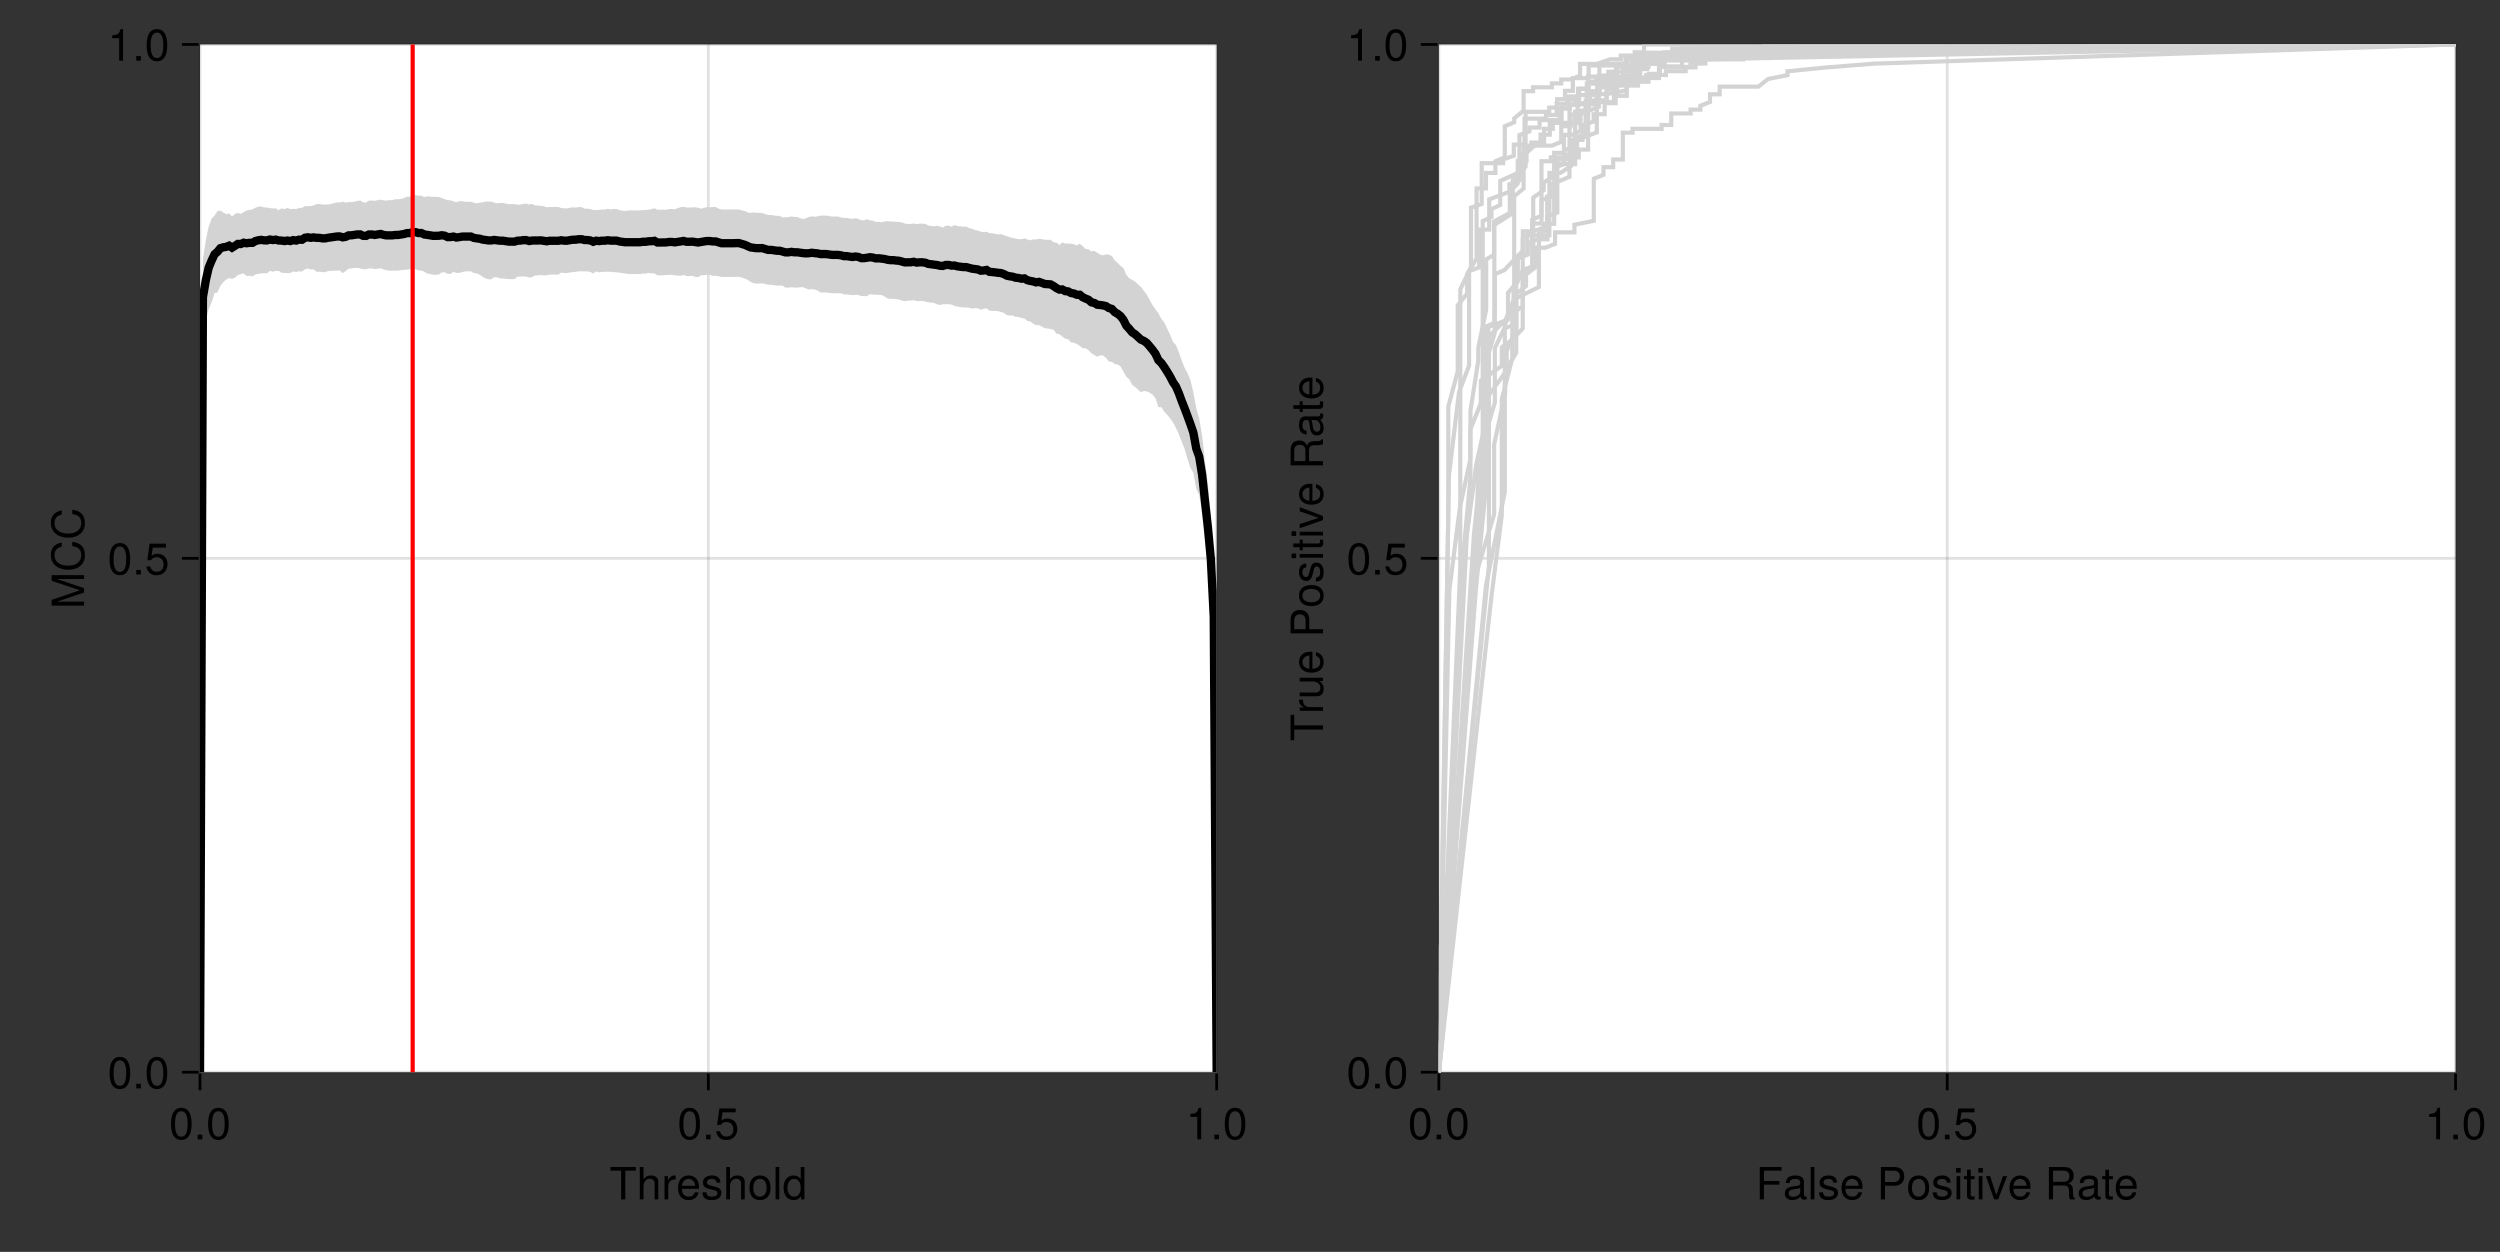 <?xml version="1.0" encoding="UTF-8"?>
<svg xmlns="http://www.w3.org/2000/svg" xmlns:xlink="http://www.w3.org/1999/xlink" width="675pt" height="338pt" viewBox="0 0 675 338" version="1.1">
<rect x="0" y="0" width="675" height="338" fill="#333333" stroke="none"/>
<defs>
<g>
<symbol overflow="visible" id="glyph0-0-7KJky4Mw">
<path style="stroke:none;" d="M 0.234 -8.75 C 0.234 -8.75 0.234 0 0.234 0 C 0.234 0 5.641 0 5.641 0 C 5.641 0 5.641 -8.75 5.641 -8.75 C 5.641 -8.75 0.234 -8.75 0.234 -8.75 Z M 0.859 -0.625 C 0.859 -0.625 0.859 -8.125 0.859 -8.125 C 0.859 -8.125 5.016 -8.125 5.016 -8.125 C 5.016 -8.125 5.016 -0.625 5.016 -0.625 C 5.016 -0.625 0.859 -0.625 0.859 -0.625 Z M 0.859 -0.625 "/>
</symbol>
<symbol overflow="visible" id="glyph0-1-7KJky4Mw">
<path style="stroke:none;" d="M 7.109 -7.766 C 7.109 -7.766 4.25 -7.766 4.25 -7.766 C 4.25 -7.766 4.25 0 4.25 0 C 4.25 0 3.125 0 3.125 0 C 3.125 0 3.125 -7.766 3.125 -7.766 C 3.125 -7.766 0.25 -7.766 0.25 -7.766 C 0.25 -7.766 0.25 -8.75 0.25 -8.75 C 0.25 -8.75 7.109 -8.75 7.109 -8.75 C 7.109 -8.75 7.109 -7.766 7.109 -7.766 Z M 7.109 -7.766 "/>
</symbol>
<symbol overflow="visible" id="glyph0-2-7KJky4Mw">
<path style="stroke:none;" d="M 5.828 0 C 5.828 0 4.844 0 4.844 0 C 4.844 0 4.844 -4.359 4.844 -4.359 C 4.844 -5.188 4.25 -5.594 3.547 -5.594 C 2.516 -5.594 1.844 -4.75 1.844 -3.469 C 1.844 -3.469 1.844 0 1.844 0 C 1.844 0 0.844 0 0.844 0 C 0.844 0 0.844 -8.75 0.844 -8.75 C 0.844 -8.75 1.844 -8.75 1.844 -8.75 C 1.844 -8.75 1.844 -5.422 1.844 -5.422 C 2.422 -6.188 2.969 -6.469 3.859 -6.469 C 5.078 -6.469 5.828 -5.812 5.828 -4.75 C 5.828 -4.75 5.828 0 5.828 0 Z M 5.828 0 "/>
</symbol>
<symbol overflow="visible" id="glyph0-3-7KJky4Mw">
<path style="stroke:none;" d="M 6.156 -2.859 C 6.156 -2.859 1.531 -2.859 1.531 -2.859 C 1.547 -1.422 2.328 -0.75 3.375 -0.75 C 4.172 -0.75 4.734 -1.078 5.016 -1.906 C 5.016 -1.906 6.031 -1.906 6.031 -1.906 C 5.766 -0.641 4.781 0.188 3.344 0.188 C 1.578 0.188 0.484 -1.047 0.484 -3.109 C 0.484 -5.172 1.609 -6.469 3.359 -6.469 C 4.531 -6.469 5.5 -5.844 5.906 -4.812 C 6.078 -4.344 6.156 -3.766 6.156 -2.859 Z M 5.094 -3.75 C 5.094 -4.734 4.328 -5.547 3.344 -5.547 C 2.344 -5.547 1.625 -4.781 1.547 -3.672 C 1.547 -3.672 5.078 -3.672 5.078 -3.672 C 5.094 -3.703 5.094 -3.75 5.094 -3.75 Z M 5.094 -3.75 "/>
</symbol>
<symbol overflow="visible" id="glyph0-4-7KJky4Mw">
<path style="stroke:none;" d="M 1.812 0 C 1.812 0 0.812 0 0.812 0 C 0.812 0 0.812 -8.75 0.812 -8.75 C 0.812 -8.75 1.812 -8.75 1.812 -8.75 C 1.812 -8.75 1.812 0 1.812 0 Z M 1.812 0 "/>
</symbol>
<symbol overflow="visible" id="glyph0-5-7KJky4Mw">
<path style="stroke:none;" d="M 6.156 -2.812 C 6.156 -1.016 4.953 0.188 3.234 0.188 C 1.734 0.188 0.766 -0.484 0.422 -2.188 C 0.422 -2.188 1.469 -2.188 1.469 -2.188 C 1.734 -1.219 2.297 -0.75 3.219 -0.75 C 4.375 -0.75 5.078 -1.453 5.078 -2.672 C 5.078 -3.938 4.359 -4.672 3.219 -4.672 C 2.562 -4.672 2.141 -4.469 1.656 -3.875 C 1.656 -3.875 0.688 -3.875 0.688 -3.875 C 0.688 -3.875 1.312 -8.328 1.312 -8.328 C 1.312 -8.328 5.719 -8.328 5.719 -8.328 C 5.719 -8.328 5.719 -7.281 5.719 -7.281 C 5.719 -7.281 2.172 -7.281 2.172 -7.281 C 2.172 -7.281 1.844 -5.094 1.844 -5.094 C 2.328 -5.453 2.812 -5.609 3.406 -5.609 C 5.047 -5.609 6.156 -4.5 6.156 -2.812 Z M 6.156 -2.812 "/>
</symbol>
<symbol overflow="visible" id="glyph0-6-7KJky4Mw">
<path style="stroke:none;" d="M 6.953 -7.766 C 6.953 -7.766 2.203 -7.766 2.203 -7.766 C 2.203 -7.766 2.203 -4.969 2.203 -4.969 C 2.203 -4.969 6.375 -4.969 6.375 -4.969 C 6.375 -4.969 6.375 -3.984 6.375 -3.984 C 6.375 -3.984 2.203 -3.984 2.203 -3.984 C 2.203 -3.984 2.203 0 2.203 0 C 2.203 0 1.078 0 1.078 0 C 1.078 0 1.078 -8.75 1.078 -8.75 C 1.078 -8.75 6.953 -8.75 6.953 -8.75 C 6.953 -8.75 6.953 -7.766 6.953 -7.766 Z M 6.953 -7.766 "/>
</symbol>
<symbol overflow="visible" id="glyph0-7-7KJky4Mw">
<path style="stroke:none;" d=""/>
</symbol>
<symbol overflow="visible" id="glyph0-8-7KJky4Mw">
<path style="stroke:none;" d="M 6.125 -3.094 C 6.125 -1.031 5.047 0.188 3.281 0.188 C 1.484 0.188 0.438 -1.031 0.438 -3.141 C 0.438 -5.25 1.5 -6.469 3.266 -6.469 C 5.078 -6.469 6.125 -5.266 6.125 -3.094 Z M 5.078 -3.109 C 5.078 -4.672 4.406 -5.547 3.281 -5.547 C 2.156 -5.547 1.469 -4.656 1.469 -3.141 C 1.469 -1.625 2.156 -0.75 3.281 -0.75 C 4.375 -0.75 5.078 -1.625 5.078 -3.109 Z M 5.078 -3.109 "/>
</symbol>
<symbol overflow="visible" id="glyph0-9-7KJky4Mw">
<path style="stroke:none;" d="M 5.516 -1.766 C 5.516 -0.547 4.5 0.188 2.922 0.188 C 1.266 0.188 0.453 -0.469 0.406 -1.922 C 0.406 -1.922 1.469 -1.922 1.469 -1.922 C 1.594 -0.953 2.094 -0.75 3 -0.75 C 3.875 -0.75 4.469 -1.094 4.469 -1.688 C 4.469 -2.141 4.188 -2.344 3.484 -2.516 C 3.484 -2.516 2.562 -2.734 2.562 -2.734 C 1.062 -3.094 0.562 -3.562 0.562 -4.547 C 0.562 -5.719 1.516 -6.469 2.969 -6.469 C 4.422 -6.469 5.25 -5.766 5.25 -4.531 C 5.25 -4.531 4.203 -4.531 4.203 -4.531 C 4.172 -5.203 3.75 -5.547 2.938 -5.547 C 2.125 -5.547 1.609 -5.172 1.609 -4.594 C 1.609 -4.156 1.953 -3.891 2.766 -3.703 C 2.766 -3.703 3.734 -3.469 3.734 -3.469 C 4.984 -3.172 5.516 -2.703 5.516 -1.766 Z M 5.516 -1.766 "/>
</symbol>
<symbol overflow="visible" id="glyph0-1-7KJky4Mw0">
<path style="stroke:none;" d="M 3.047 0 C 2.719 0.062 2.469 0.078 2.234 0.078 C 1.453 0.078 1.016 -0.281 1.016 -0.906 C 1.016 -0.906 1.016 -5.469 1.016 -5.469 C 1.016 -5.469 0.172 -5.469 0.172 -5.469 C 0.172 -5.469 0.172 -6.281 0.172 -6.281 C 0.172 -6.281 1.016 -6.281 1.016 -6.281 C 1.016 -6.281 1.016 -8.016 1.016 -8.016 C 1.016 -8.016 2.016 -8.016 2.016 -8.016 C 2.016 -8.016 2.016 -6.281 2.016 -6.281 C 2.016 -6.281 3.047 -6.281 3.047 -6.281 C 3.047 -6.281 3.047 -5.469 3.047 -5.469 C 3.047 -5.469 2.016 -5.469 2.016 -5.469 C 2.016 -5.469 2.016 -1.359 2.016 -1.359 C 2.016 -0.906 2.141 -0.797 2.562 -0.797 C 2.766 -0.797 2.922 -0.797 3.047 -0.844 C 3.047 -0.844 3.047 0 3.047 0 Z M 3.047 0 "/>
</symbol>
<symbol overflow="visible" id="glyph0-1-7KJky4Mw1">
<path style="stroke:none;" d="M 1.844 0 C 1.844 0 0.844 0 0.844 0 C 0.844 0 0.844 -6.281 0.844 -6.281 C 0.844 -6.281 1.844 -6.281 1.844 -6.281 C 1.844 -6.281 1.844 0 1.844 0 Z M 1.969 -7.234 C 1.969 -7.234 0.719 -7.234 0.719 -7.234 C 0.719 -7.234 0.719 -8.484 0.719 -8.484 C 0.719 -8.484 1.969 -8.484 1.969 -8.484 C 1.969 -8.484 1.969 -7.234 1.969 -7.234 Z M 1.969 -7.234 "/>
</symbol>
<symbol overflow="visible" id="glyph0-1-7KJky4Mw2">
<path style="stroke:none;" d="M 8.141 0 C 8.141 0 6.797 0 6.797 0 C 6.641 -0.359 6.531 -0.891 6.547 -1.422 C 6.547 -1.422 6.547 -2.203 6.547 -2.203 C 6.562 -3.281 6.094 -3.766 5.109 -3.766 C 5.109 -3.766 2.234 -3.766 2.234 -3.766 C 2.234 -3.766 2.234 0 2.234 0 C 2.234 0 1.109 0 1.109 0 C 1.109 0 1.109 -8.75 1.109 -8.75 C 1.109 -8.75 5.141 -8.75 5.141 -8.75 C 6.859 -8.75 7.812 -7.922 7.812 -6.406 C 7.812 -5.406 7.422 -4.797 6.438 -4.312 C 7.375 -3.906 7.594 -3.484 7.625 -2.047 C 7.625 -0.875 7.734 -0.562 8.141 -0.281 C 8.141 -0.281 8.141 0 8.141 0 Z M 6.641 -6.25 C 6.641 -7.234 6.188 -7.766 4.938 -7.766 C 4.938 -7.766 2.234 -7.766 2.234 -7.766 C 2.234 -7.766 2.234 -4.75 2.234 -4.75 C 2.234 -4.75 4.938 -4.75 4.938 -4.75 C 6.125 -4.75 6.641 -5.219 6.641 -6.25 Z M 6.641 -6.25 "/>
</symbol>
<symbol overflow="visible" id="glyph0-1-7KJky4Mw3">
<path style="stroke:none;" d="M 6.422 -0.031 C 6.094 0.062 5.938 0.078 5.734 0.078 C 5.25 0.078 4.812 -0.266 4.703 -0.75 C 4.156 -0.156 3.375 0.188 2.562 0.188 C 1.297 0.188 0.5 -0.484 0.5 -1.625 C 0.5 -2.406 0.875 -2.969 1.609 -3.266 C 1.984 -3.422 2.203 -3.469 3.625 -3.641 C 4.422 -3.75 4.672 -3.922 4.672 -4.344 C 4.672 -4.344 4.672 -4.609 4.672 -4.609 C 4.672 -5.203 4.156 -5.547 3.266 -5.547 C 2.328 -5.547 1.875 -5.203 1.781 -4.422 C 1.781 -4.422 0.781 -4.422 0.781 -4.422 C 0.844 -5.875 1.781 -6.469 3.297 -6.469 C 4.844 -6.469 5.656 -5.875 5.656 -4.75 C 5.656 -4.75 5.656 -1.25 5.656 -1.25 C 5.656 -0.938 5.859 -0.75 6.203 -0.75 C 6.266 -0.75 6.312 -0.75 6.422 -0.781 C 6.422 -0.781 6.422 -0.031 6.422 -0.031 Z M 4.672 -2.172 C 4.672 -2.172 4.672 -3.109 4.672 -3.109 C 4.328 -2.953 4.109 -2.906 3.062 -2.766 C 1.984 -2.609 1.547 -2.312 1.547 -1.656 C 1.547 -0.969 2 -0.703 2.781 -0.703 C 3.75 -0.703 4.672 -1.266 4.672 -2.172 Z M 4.672 -2.172 "/>
</symbol>
<symbol overflow="visible" id="glyph0-1-7KJky4Mw4">
<path style="stroke:none;" d="M 6.078 -4.094 C 6.078 -1.297 5.094 0.188 3.297 0.188 C 1.469 0.188 0.516 -1.297 0.516 -4.156 C 0.516 -7.016 1.469 -8.516 3.297 -8.516 C 5.141 -8.516 6.078 -7.047 6.078 -4.094 Z M 5 -4.188 C 5 -6.469 4.438 -7.578 3.297 -7.578 C 2.156 -7.578 1.594 -6.484 1.594 -4.156 C 1.594 -1.828 2.156 -0.703 3.281 -0.703 C 4.453 -0.703 5 -1.781 5 -4.188 Z M 5 -4.188 "/>
</symbol>
<symbol overflow="visible" id="glyph0-1-7KJky4Mw5">
<path style="stroke:none;" d="M 2.297 0 C 2.297 0 1.047 0 1.047 0 C 1.047 0 1.047 -1.25 1.047 -1.25 C 1.047 -1.25 2.297 -1.25 2.297 -1.25 C 2.297 -1.25 2.297 0 2.297 0 Z M 2.297 0 "/>
</symbol>
<symbol overflow="visible" id="glyph1-0-7KJky4Mw">
<path style="stroke:none;" d="M 0.234 -8.75 C 0.234 -8.75 0.234 0 0.234 0 C 0.234 0 5.641 0 5.641 0 C 5.641 0 5.641 -8.75 5.641 -8.75 C 5.641 -8.75 0.234 -8.75 0.234 -8.75 Z M 0.859 -0.625 C 0.859 -0.625 0.859 -8.125 0.859 -8.125 C 0.859 -8.125 5.016 -8.125 5.016 -8.125 C 5.016 -8.125 5.016 -0.625 5.016 -0.625 C 5.016 -0.625 0.859 -0.625 0.859 -0.625 Z M 0.859 -0.625 "/>
</symbol>
<symbol overflow="visible" id="glyph1-1-7KJky4Mw">
<path style="stroke:none;" d="M 3.859 -5.406 C 2.297 -5.391 1.844 -4.688 1.844 -3.266 C 1.844 -3.266 1.844 0 1.844 0 C 1.844 0 0.844 0 0.844 0 C 0.844 0 0.844 -6.281 0.844 -6.281 C 0.844 -6.281 1.75 -6.281 1.75 -6.281 C 1.75 -6.281 1.75 -5.141 1.75 -5.141 C 2.328 -6.078 2.812 -6.469 3.469 -6.469 C 3.594 -6.469 3.688 -6.453 3.859 -6.438 C 3.859 -6.438 3.859 -5.406 3.859 -5.406 Z M 3.859 -5.406 "/>
</symbol>
<symbol overflow="visible" id="glyph1-2-7KJky4Mw">
<path style="stroke:none;" d="M 5.516 -1.766 C 5.516 -0.547 4.5 0.188 2.922 0.188 C 1.266 0.188 0.453 -0.469 0.406 -1.922 C 0.406 -1.922 1.469 -1.922 1.469 -1.922 C 1.594 -0.953 2.094 -0.75 3 -0.75 C 3.875 -0.75 4.469 -1.094 4.469 -1.688 C 4.469 -2.141 4.188 -2.344 3.484 -2.516 C 3.484 -2.516 2.562 -2.734 2.562 -2.734 C 1.062 -3.094 0.562 -3.562 0.562 -4.547 C 0.562 -5.719 1.516 -6.469 2.969 -6.469 C 4.422 -6.469 5.25 -5.766 5.25 -4.531 C 5.25 -4.531 4.203 -4.531 4.203 -4.531 C 4.172 -5.203 3.75 -5.547 2.938 -5.547 C 2.125 -5.547 1.609 -5.172 1.609 -4.594 C 1.609 -4.156 1.953 -3.891 2.766 -3.703 C 2.766 -3.703 3.734 -3.469 3.734 -3.469 C 4.984 -3.172 5.516 -2.703 5.516 -1.766 Z M 5.516 -1.766 "/>
</symbol>
<symbol overflow="visible" id="glyph1-3-7KJky4Mw">
<path style="stroke:none;" d="M 6.078 -4.094 C 6.078 -1.297 5.094 0.188 3.297 0.188 C 1.469 0.188 0.516 -1.297 0.516 -4.156 C 0.516 -7.016 1.469 -8.516 3.297 -8.516 C 5.141 -8.516 6.078 -7.047 6.078 -4.094 Z M 5 -4.188 C 5 -6.469 4.438 -7.578 3.297 -7.578 C 2.156 -7.578 1.594 -6.484 1.594 -4.156 C 1.594 -1.828 2.156 -0.703 3.281 -0.703 C 4.453 -0.703 5 -1.781 5 -4.188 Z M 5 -4.188 "/>
</symbol>
<symbol overflow="visible" id="glyph1-4-7KJky4Mw">
<path style="stroke:none;" d="M 2.297 0 C 2.297 0 1.047 0 1.047 0 C 1.047 0 1.047 -1.25 1.047 -1.25 C 1.047 -1.25 2.297 -1.25 2.297 -1.25 C 2.297 -1.25 2.297 0 2.297 0 Z M 2.297 0 "/>
</symbol>
<symbol overflow="visible" id="glyph2-0-7KJky4Mw">
<path style="stroke:none;" d="M 0.234 -8.75 C 0.234 -8.75 0.234 0 0.234 0 C 0.234 0 5.641 0 5.641 0 C 5.641 0 5.641 -8.75 5.641 -8.75 C 5.641 -8.75 0.234 -8.75 0.234 -8.75 Z M 0.859 -0.625 C 0.859 -0.625 0.859 -8.125 0.859 -8.125 C 0.859 -8.125 5.016 -8.125 5.016 -8.125 C 5.016 -8.125 5.016 -0.625 5.016 -0.625 C 5.016 -0.625 0.859 -0.625 0.859 -0.625 Z M 0.859 -0.625 "/>
</symbol>
<symbol overflow="visible" id="glyph2-1-7KJky4Mw">
<path style="stroke:none;" d="M 5.828 0 C 5.828 0 4.844 0 4.844 0 C 4.844 0 4.844 -4.359 4.844 -4.359 C 4.844 -5.188 4.25 -5.594 3.547 -5.594 C 2.516 -5.594 1.844 -4.75 1.844 -3.469 C 1.844 -3.469 1.844 0 1.844 0 C 1.844 0 0.844 0 0.844 0 C 0.844 0 0.844 -8.75 0.844 -8.75 C 0.844 -8.75 1.844 -8.75 1.844 -8.75 C 1.844 -8.75 1.844 -5.422 1.844 -5.422 C 2.422 -6.188 2.969 -6.469 3.859 -6.469 C 5.078 -6.469 5.828 -5.812 5.828 -4.75 C 5.828 -4.75 5.828 0 5.828 0 Z M 5.828 0 "/>
</symbol>
<symbol overflow="visible" id="glyph2-2-7KJky4Mw">
<path style="stroke:none;" d="M 6.078 -4.094 C 6.078 -1.297 5.094 0.188 3.297 0.188 C 1.469 0.188 0.516 -1.297 0.516 -4.156 C 0.516 -7.016 1.469 -8.516 3.297 -8.516 C 5.141 -8.516 6.078 -7.047 6.078 -4.094 Z M 5 -4.188 C 5 -6.469 4.438 -7.578 3.297 -7.578 C 2.156 -7.578 1.594 -6.484 1.594 -4.156 C 1.594 -1.828 2.156 -0.703 3.281 -0.703 C 4.453 -0.703 5 -1.781 5 -4.188 Z M 5 -4.188 "/>
</symbol>
<symbol overflow="visible" id="glyph2-3-7KJky4Mw">
<path style="stroke:none;" d="M 2.297 0 C 2.297 0 1.047 0 1.047 0 C 1.047 0 1.047 -1.25 1.047 -1.25 C 1.047 -1.25 2.297 -1.25 2.297 -1.25 C 2.297 -1.25 2.297 0 2.297 0 Z M 2.297 0 "/>
</symbol>
<symbol overflow="visible" id="glyph3-0-7KJky4Mw">
<path style="stroke:none;" d="M 0.234 -8.75 C 0.234 -8.75 0.234 0 0.234 0 C 0.234 0 5.641 0 5.641 0 C 5.641 0 5.641 -8.75 5.641 -8.75 C 5.641 -8.75 0.234 -8.75 0.234 -8.75 Z M 0.859 -0.625 C 0.859 -0.625 0.859 -8.125 0.859 -8.125 C 0.859 -8.125 5.016 -8.125 5.016 -8.125 C 5.016 -8.125 5.016 -0.625 5.016 -0.625 C 5.016 -0.625 0.859 -0.625 0.859 -0.625 Z M 0.859 -0.625 "/>
</symbol>
<symbol overflow="visible" id="glyph3-1-7KJky4Mw">
<path style="stroke:none;" d="M 6.125 -3.094 C 6.125 -1.031 5.047 0.188 3.281 0.188 C 1.484 0.188 0.438 -1.031 0.438 -3.141 C 0.438 -5.25 1.5 -6.469 3.266 -6.469 C 5.078 -6.469 6.125 -5.266 6.125 -3.094 Z M 5.078 -3.109 C 5.078 -4.672 4.406 -5.547 3.281 -5.547 C 2.156 -5.547 1.469 -4.656 1.469 -3.141 C 1.469 -1.625 2.156 -0.75 3.281 -0.75 C 4.375 -0.75 5.078 -1.625 5.078 -3.109 Z M 5.078 -3.109 "/>
</symbol>
<symbol overflow="visible" id="glyph3-2-7KJky4Mw">
<path style="stroke:none;" d="M 5.938 0 C 5.938 0 5.047 0 5.047 0 C 5.047 0 5.047 -0.922 5.047 -0.922 C 4.516 -0.141 3.906 0.188 3.047 0.188 C 1.359 0.188 0.312 -1.078 0.312 -3.203 C 0.312 -5.203 1.375 -6.469 3.016 -6.469 C 3.859 -6.469 4.531 -6.125 4.938 -5.5 C 4.938 -5.5 4.938 -8.75 4.938 -8.75 C 4.938 -8.75 5.938 -8.75 5.938 -8.75 C 5.938 -8.75 5.938 0 5.938 0 Z M 4.938 -3.125 C 4.938 -4.578 4.266 -5.531 3.188 -5.531 C 2.094 -5.531 1.359 -4.609 1.359 -3.141 C 1.359 -1.688 2.094 -0.75 3.188 -0.75 C 4.25 -0.75 4.938 -1.672 4.938 -3.125 Z M 4.938 -3.125 "/>
</symbol>
<symbol overflow="visible" id="glyph3-3-7KJky4Mw">
<path style="stroke:none;" d="M 4.156 0 C 4.156 0 3.109 0 3.109 0 C 3.109 0 3.109 -6.062 3.109 -6.062 C 3.109 -6.062 1.219 -6.062 1.219 -6.062 C 1.219 -6.062 1.219 -6.812 1.219 -6.812 C 2.859 -7.016 3.094 -7.203 3.469 -8.516 C 3.469 -8.516 4.156 -8.516 4.156 -8.516 C 4.156 -8.516 4.156 0 4.156 0 Z M 4.156 0 "/>
</symbol>
<symbol overflow="visible" id="glyph3-4-7KJky4Mw">
<path style="stroke:none;" d="M 2.297 0 C 2.297 0 1.047 0 1.047 0 C 1.047 0 1.047 -1.25 1.047 -1.25 C 1.047 -1.25 2.297 -1.25 2.297 -1.25 C 2.297 -1.25 2.297 0 2.297 0 Z M 2.297 0 "/>
</symbol>
<symbol overflow="visible" id="glyph3-5-7KJky4Mw">
<path style="stroke:none;" d="M 6.078 -4.094 C 6.078 -1.297 5.094 0.188 3.297 0.188 C 1.469 0.188 0.516 -1.297 0.516 -4.156 C 0.516 -7.016 1.469 -8.516 3.297 -8.516 C 5.141 -8.516 6.078 -7.047 6.078 -4.094 Z M 5 -4.188 C 5 -6.469 4.438 -7.578 3.297 -7.578 C 2.156 -7.578 1.594 -6.484 1.594 -4.156 C 1.594 -1.828 2.156 -0.703 3.281 -0.703 C 4.453 -0.703 5 -1.781 5 -4.188 Z M 5 -4.188 "/>
</symbol>
<symbol overflow="visible" id="glyph3-6-7KJky4Mw">
<path style="stroke:none;" d="M 6.156 -2.812 C 6.156 -1.016 4.953 0.188 3.234 0.188 C 1.734 0.188 0.766 -0.484 0.422 -2.188 C 0.422 -2.188 1.469 -2.188 1.469 -2.188 C 1.734 -1.219 2.297 -0.75 3.219 -0.75 C 4.375 -0.75 5.078 -1.453 5.078 -2.672 C 5.078 -3.938 4.359 -4.672 3.219 -4.672 C 2.562 -4.672 2.141 -4.469 1.656 -3.875 C 1.656 -3.875 0.688 -3.875 0.688 -3.875 C 0.688 -3.875 1.312 -8.328 1.312 -8.328 C 1.312 -8.328 5.719 -8.328 5.719 -8.328 C 5.719 -8.328 5.719 -7.281 5.719 -7.281 C 5.719 -7.281 2.172 -7.281 2.172 -7.281 C 2.172 -7.281 1.844 -5.094 1.844 -5.094 C 2.328 -5.453 2.812 -5.609 3.406 -5.609 C 5.047 -5.609 6.156 -4.5 6.156 -2.812 Z M 6.156 -2.812 "/>
</symbol>
<symbol overflow="visible" id="glyph4-0-7KJky4Mw">
<path style="stroke:none;" d="M 0.234 -8.75 C 0.234 -8.75 0.234 0 0.234 0 C 0.234 0 5.641 0 5.641 0 C 5.641 0 5.641 -8.75 5.641 -8.75 C 5.641 -8.75 0.234 -8.75 0.234 -8.75 Z M 0.859 -0.625 C 0.859 -0.625 0.859 -8.125 0.859 -8.125 C 0.859 -8.125 5.016 -8.125 5.016 -8.125 C 5.016 -8.125 5.016 -0.625 5.016 -0.625 C 5.016 -0.625 0.859 -0.625 0.859 -0.625 Z M 0.859 -0.625 "/>
</symbol>
<symbol overflow="visible" id="glyph4-1-7KJky4Mw">
<path style="stroke:none;" d="M 6.078 -4.094 C 6.078 -1.297 5.094 0.188 3.297 0.188 C 1.469 0.188 0.516 -1.297 0.516 -4.156 C 0.516 -7.016 1.469 -8.516 3.297 -8.516 C 5.141 -8.516 6.078 -7.047 6.078 -4.094 Z M 5 -4.188 C 5 -6.469 4.438 -7.578 3.297 -7.578 C 2.156 -7.578 1.594 -6.484 1.594 -4.156 C 1.594 -1.828 2.156 -0.703 3.281 -0.703 C 4.453 -0.703 5 -1.781 5 -4.188 Z M 5 -4.188 "/>
</symbol>
<symbol overflow="visible" id="glyph4-2-7KJky4Mw">
<path style="stroke:none;" d="M 2.297 0 C 2.297 0 1.047 0 1.047 0 C 1.047 0 1.047 -1.25 1.047 -1.25 C 1.047 -1.25 2.297 -1.25 2.297 -1.25 C 2.297 -1.25 2.297 0 2.297 0 Z M 2.297 0 "/>
</symbol>
<symbol overflow="visible" id="glyph4-3-7KJky4Mw">
<path style="stroke:none;" d="M 6.156 -2.812 C 6.156 -1.016 4.953 0.188 3.234 0.188 C 1.734 0.188 0.766 -0.484 0.422 -2.188 C 0.422 -2.188 1.469 -2.188 1.469 -2.188 C 1.734 -1.219 2.297 -0.75 3.219 -0.75 C 4.375 -0.75 5.078 -1.453 5.078 -2.672 C 5.078 -3.938 4.359 -4.672 3.219 -4.672 C 2.562 -4.672 2.141 -4.469 1.656 -3.875 C 1.656 -3.875 0.688 -3.875 0.688 -3.875 C 0.688 -3.875 1.312 -8.328 1.312 -8.328 C 1.312 -8.328 5.719 -8.328 5.719 -8.328 C 5.719 -8.328 5.719 -7.281 5.719 -7.281 C 5.719 -7.281 2.172 -7.281 2.172 -7.281 C 2.172 -7.281 1.844 -5.094 1.844 -5.094 C 2.328 -5.453 2.812 -5.609 3.406 -5.609 C 5.047 -5.609 6.156 -4.5 6.156 -2.812 Z M 6.156 -2.812 "/>
</symbol>
<symbol overflow="visible" id="glyph5-0-7KJky4Mw">
<path style="stroke:none;" d="M -8.75 -0.234 C -8.75 -0.234 0 -0.234 0 -0.234 C 0 -0.234 0 -5.641 0 -5.641 C 0 -5.641 -8.75 -5.641 -8.75 -5.641 C -8.75 -5.641 -8.75 -0.234 -8.75 -0.234 Z M -0.625 -0.859 C -0.625 -0.859 -8.125 -0.859 -8.125 -0.859 C -8.125 -0.859 -8.125 -5.016 -8.125 -5.016 C -8.125 -5.016 -0.625 -5.016 -0.625 -5.016 C -0.625 -5.016 -0.625 -0.859 -0.625 -0.859 Z M -0.625 -0.859 "/>
</symbol>
<symbol overflow="visible" id="glyph5-1-7KJky4Mw">
<path style="stroke:none;" d="M 0 -9.125 C 0 -9.125 0 -8.078 0 -8.078 C 0 -8.078 -7.328 -8.078 -7.328 -8.078 C -7.328 -8.078 0 -5.609 0 -5.609 C 0 -5.609 0 -4.438 0 -4.438 C 0 -4.438 -7.328 -1.953 -7.328 -1.953 C -7.328 -1.953 0 -1.953 0 -1.953 C 0 -1.953 0 -0.906 0 -0.906 C 0 -0.906 -8.75 -0.906 -8.75 -0.906 C -8.75 -0.906 -8.75 -2.453 -8.75 -2.453 C -8.75 -2.453 -1.125 -5.047 -1.125 -5.047 C -1.125 -5.047 -8.75 -7.578 -8.75 -7.578 C -8.75 -7.578 -8.75 -9.125 -8.75 -9.125 C -8.75 -9.125 0 -9.125 0 -9.125 Z M 0 -9.125 "/>
</symbol>
<symbol overflow="visible" id="glyph6-0-7KJky4Mw">
<path style="stroke:none;" d="M -8.75 -0.234 C -8.75 -0.234 0 -0.234 0 -0.234 C 0 -0.234 0 -5.641 0 -5.641 C 0 -5.641 -8.75 -5.641 -8.75 -5.641 C -8.75 -5.641 -8.75 -0.234 -8.75 -0.234 Z M -0.625 -0.859 C -0.625 -0.859 -8.125 -0.859 -8.125 -0.859 C -8.125 -0.859 -8.125 -5.016 -8.125 -5.016 C -8.125 -5.016 -0.625 -5.016 -0.625 -5.016 C -0.625 -5.016 -0.625 -0.859 -0.625 -0.859 Z M -0.625 -0.859 "/>
</symbol>
<symbol overflow="visible" id="glyph6-1-7KJky4Mw">
<path style="stroke:none;" d="M -3.188 -8.125 C -0.906 -7.859 0.219 -6.656 0.219 -4.531 C 0.219 -1.953 -1.719 -0.578 -4.266 -0.578 C -6.828 -0.578 -8.969 -1.922 -8.969 -4.578 C -8.969 -6.484 -7.953 -7.594 -6.031 -7.938 C -6.031 -7.938 -6.031 -6.797 -6.031 -6.797 C -7.375 -6.531 -7.984 -5.812 -7.984 -4.438 C -7.984 -2.75 -6.531 -1.688 -4.281 -1.688 C -2.094 -1.688 -0.766 -2.797 -0.766 -4.531 C -0.766 -6.016 -1.531 -6.703 -3.188 -6.969 C -3.188 -6.969 -3.188 -8.125 -3.188 -8.125 Z M -3.188 -8.125 "/>
</symbol>
<symbol overflow="visible" id="glyph7-0-7KJky4Mw">
<path style="stroke:none;" d="M -8.75 -0.234 C -8.75 -0.234 0 -0.234 0 -0.234 C 0 -0.234 0 -5.641 0 -5.641 C 0 -5.641 -8.75 -5.641 -8.75 -5.641 C -8.75 -5.641 -8.75 -0.234 -8.75 -0.234 Z M -0.625 -0.859 C -0.625 -0.859 -8.125 -0.859 -8.125 -0.859 C -8.125 -0.859 -8.125 -5.016 -8.125 -5.016 C -8.125 -5.016 -0.625 -5.016 -0.625 -5.016 C -0.625 -5.016 -0.625 -0.859 -0.625 -0.859 Z M -0.625 -0.859 "/>
</symbol>
<symbol overflow="visible" id="glyph7-1-7KJky4Mw">
<path style="stroke:none;" d="M -3.188 -8.125 C -0.906 -7.859 0.219 -6.656 0.219 -4.531 C 0.219 -1.953 -1.719 -0.578 -4.266 -0.578 C -6.828 -0.578 -8.969 -1.922 -8.969 -4.578 C -8.969 -6.484 -7.953 -7.594 -6.031 -7.938 C -6.031 -7.938 -6.031 -6.797 -6.031 -6.797 C -7.375 -6.531 -7.984 -5.812 -7.984 -4.438 C -7.984 -2.75 -6.531 -1.688 -4.281 -1.688 C -2.094 -1.688 -0.766 -2.797 -0.766 -4.531 C -0.766 -6.016 -1.531 -6.703 -3.188 -6.969 C -3.188 -6.969 -3.188 -8.125 -3.188 -8.125 Z M -3.188 -8.125 "/>
</symbol>
<symbol overflow="visible" id="glyph8-0-7KJky4Mw">
<path style="stroke:none;" d="M 0.234 -8.75 C 0.234 -8.75 0.234 0 0.234 0 C 0.234 0 5.641 0 5.641 0 C 5.641 0 5.641 -8.75 5.641 -8.75 C 5.641 -8.75 0.234 -8.75 0.234 -8.75 Z M 0.859 -0.625 C 0.859 -0.625 0.859 -8.125 0.859 -8.125 C 0.859 -8.125 5.016 -8.125 5.016 -8.125 C 5.016 -8.125 5.016 -0.625 5.016 -0.625 C 5.016 -0.625 0.859 -0.625 0.859 -0.625 Z M 0.859 -0.625 "/>
</symbol>
<symbol overflow="visible" id="glyph8-1-7KJky4Mw">
<path style="stroke:none;" d="M 2.297 0 C 2.297 0 1.047 0 1.047 0 C 1.047 0 1.047 -1.25 1.047 -1.25 C 1.047 -1.25 2.297 -1.25 2.297 -1.25 C 2.297 -1.25 2.297 0 2.297 0 Z M 2.297 0 "/>
</symbol>
<symbol overflow="visible" id="glyph9-0-7KJky4Mw">
<path style="stroke:none;" d="M 0.234 -8.75 C 0.234 -8.75 0.234 0 0.234 0 C 0.234 0 5.641 0 5.641 0 C 5.641 0 5.641 -8.75 5.641 -8.75 C 5.641 -8.75 0.234 -8.75 0.234 -8.75 Z M 0.859 -0.625 C 0.859 -0.625 0.859 -8.125 0.859 -8.125 C 0.859 -8.125 5.016 -8.125 5.016 -8.125 C 5.016 -8.125 5.016 -0.625 5.016 -0.625 C 5.016 -0.625 0.859 -0.625 0.859 -0.625 Z M 0.859 -0.625 "/>
</symbol>
<symbol overflow="visible" id="glyph9-1-7KJky4Mw">
<path style="stroke:none;" d="M 4.156 0 C 4.156 0 3.109 0 3.109 0 C 3.109 0 3.109 -6.062 3.109 -6.062 C 3.109 -6.062 1.219 -6.062 1.219 -6.062 C 1.219 -6.062 1.219 -6.812 1.219 -6.812 C 2.859 -7.016 3.094 -7.203 3.469 -8.516 C 3.469 -8.516 4.156 -8.516 4.156 -8.516 C 4.156 -8.516 4.156 0 4.156 0 Z M 4.156 0 "/>
</symbol>
<symbol overflow="visible" id="glyph9-2-7KJky4Mw">
<path style="stroke:none;" d="M 6.078 -4.094 C 6.078 -1.297 5.094 0.188 3.297 0.188 C 1.469 0.188 0.516 -1.297 0.516 -4.156 C 0.516 -7.016 1.469 -8.516 3.297 -8.516 C 5.141 -8.516 6.078 -7.047 6.078 -4.094 Z M 5 -4.188 C 5 -6.469 4.438 -7.578 3.297 -7.578 C 2.156 -7.578 1.594 -6.484 1.594 -4.156 C 1.594 -1.828 2.156 -0.703 3.281 -0.703 C 4.453 -0.703 5 -1.781 5 -4.188 Z M 5 -4.188 "/>
</symbol>
<symbol overflow="visible" id="glyph10-0-7KJky4Mw">
<path style="stroke:none;" d="M 0.234 -8.75 C 0.234 -8.75 0.234 0 0.234 0 C 0.234 0 5.641 0 5.641 0 C 5.641 0 5.641 -8.75 5.641 -8.75 C 5.641 -8.75 0.234 -8.75 0.234 -8.75 Z M 0.859 -0.625 C 0.859 -0.625 0.859 -8.125 0.859 -8.125 C 0.859 -8.125 5.016 -8.125 5.016 -8.125 C 5.016 -8.125 5.016 -0.625 5.016 -0.625 C 5.016 -0.625 0.859 -0.625 0.859 -0.625 Z M 0.859 -0.625 "/>
</symbol>
<symbol overflow="visible" id="glyph10-1-7KJky4Mw">
<path style="stroke:none;" d="M 2.297 0 C 2.297 0 1.047 0 1.047 0 C 1.047 0 1.047 -1.25 1.047 -1.25 C 1.047 -1.25 2.297 -1.25 2.297 -1.25 C 2.297 -1.25 2.297 0 2.297 0 Z M 2.297 0 "/>
</symbol>
<symbol overflow="visible" id="glyph11-0-7KJky4Mw">
<path style="stroke:none;" d="M 0.234 -8.75 C 0.234 -8.75 0.234 0 0.234 0 C 0.234 0 5.641 0 5.641 0 C 5.641 0 5.641 -8.75 5.641 -8.75 C 5.641 -8.75 0.234 -8.75 0.234 -8.75 Z M 0.859 -0.625 C 0.859 -0.625 0.859 -8.125 0.859 -8.125 C 0.859 -8.125 5.016 -8.125 5.016 -8.125 C 5.016 -8.125 5.016 -0.625 5.016 -0.625 C 5.016 -0.625 0.859 -0.625 0.859 -0.625 Z M 0.859 -0.625 "/>
</symbol>
<symbol overflow="visible" id="glyph11-1-7KJky4Mw">
<path style="stroke:none;" d="M 6.422 -0.031 C 6.094 0.062 5.938 0.078 5.734 0.078 C 5.25 0.078 4.812 -0.266 4.703 -0.75 C 4.156 -0.156 3.375 0.188 2.562 0.188 C 1.297 0.188 0.5 -0.484 0.5 -1.625 C 0.5 -2.406 0.875 -2.969 1.609 -3.266 C 1.984 -3.422 2.203 -3.469 3.625 -3.641 C 4.422 -3.75 4.672 -3.922 4.672 -4.344 C 4.672 -4.344 4.672 -4.609 4.672 -4.609 C 4.672 -5.203 4.156 -5.547 3.266 -5.547 C 2.328 -5.547 1.875 -5.203 1.781 -4.422 C 1.781 -4.422 0.781 -4.422 0.781 -4.422 C 0.844 -5.875 1.781 -6.469 3.297 -6.469 C 4.844 -6.469 5.656 -5.875 5.656 -4.75 C 5.656 -4.75 5.656 -1.25 5.656 -1.25 C 5.656 -0.938 5.859 -0.75 6.203 -0.75 C 6.266 -0.75 6.312 -0.75 6.422 -0.781 C 6.422 -0.781 6.422 -0.031 6.422 -0.031 Z M 4.672 -2.172 C 4.672 -2.172 4.672 -3.109 4.672 -3.109 C 4.328 -2.953 4.109 -2.906 3.062 -2.766 C 1.984 -2.609 1.547 -2.312 1.547 -1.656 C 1.547 -0.969 2 -0.703 2.781 -0.703 C 3.75 -0.703 4.672 -1.266 4.672 -2.172 Z M 4.672 -2.172 "/>
</symbol>
<symbol overflow="visible" id="glyph11-2-7KJky4Mw">
<path style="stroke:none;" d="M 1.844 0 C 1.844 0 0.844 0 0.844 0 C 0.844 0 0.844 -6.281 0.844 -6.281 C 0.844 -6.281 1.844 -6.281 1.844 -6.281 C 1.844 -6.281 1.844 0 1.844 0 Z M 1.969 -7.234 C 1.969 -7.234 0.719 -7.234 0.719 -7.234 C 0.719 -7.234 0.719 -8.484 0.719 -8.484 C 0.719 -8.484 1.969 -8.484 1.969 -8.484 C 1.969 -8.484 1.969 -7.234 1.969 -7.234 Z M 1.969 -7.234 "/>
</symbol>
<symbol overflow="visible" id="glyph11-3-7KJky4Mw">
<path style="stroke:none;" d="M 5.828 -6.281 C 5.828 -6.281 3.422 0 3.422 0 C 3.422 0 2.328 0 2.328 0 C 2.328 0 0.125 -6.281 0.125 -6.281 C 0.125 -6.281 1.25 -6.281 1.25 -6.281 C 1.25 -6.281 2.922 -1.188 2.922 -1.188 C 2.922 -1.188 4.703 -6.281 4.703 -6.281 C 4.703 -6.281 5.828 -6.281 5.828 -6.281 Z M 5.828 -6.281 "/>
</symbol>
<symbol overflow="visible" id="glyph11-4-7KJky4Mw">
<path style="stroke:none;" d="M 6.078 -4.094 C 6.078 -1.297 5.094 0.188 3.297 0.188 C 1.469 0.188 0.516 -1.297 0.516 -4.156 C 0.516 -7.016 1.469 -8.516 3.297 -8.516 C 5.141 -8.516 6.078 -7.047 6.078 -4.094 Z M 5 -4.188 C 5 -6.469 4.438 -7.578 3.297 -7.578 C 2.156 -7.578 1.594 -6.484 1.594 -4.156 C 1.594 -1.828 2.156 -0.703 3.281 -0.703 C 4.453 -0.703 5 -1.781 5 -4.188 Z M 5 -4.188 "/>
</symbol>
<symbol overflow="visible" id="glyph11-5-7KJky4Mw">
<path style="stroke:none;" d="M 6.156 -2.812 C 6.156 -1.016 4.953 0.188 3.234 0.188 C 1.734 0.188 0.766 -0.484 0.422 -2.188 C 0.422 -2.188 1.469 -2.188 1.469 -2.188 C 1.734 -1.219 2.297 -0.75 3.219 -0.75 C 4.375 -0.75 5.078 -1.453 5.078 -2.672 C 5.078 -3.938 4.359 -4.672 3.219 -4.672 C 2.562 -4.672 2.141 -4.469 1.656 -3.875 C 1.656 -3.875 0.688 -3.875 0.688 -3.875 C 0.688 -3.875 1.312 -8.328 1.312 -8.328 C 1.312 -8.328 5.719 -8.328 5.719 -8.328 C 5.719 -8.328 5.719 -7.281 5.719 -7.281 C 5.719 -7.281 2.172 -7.281 2.172 -7.281 C 2.172 -7.281 1.844 -5.094 1.844 -5.094 C 2.328 -5.453 2.812 -5.609 3.406 -5.609 C 5.047 -5.609 6.156 -4.5 6.156 -2.812 Z M 6.156 -2.812 "/>
</symbol>
<symbol overflow="visible" id="glyph12-0-7KJky4Mw">
<path style="stroke:none;" d="M 0.234 -8.75 C 0.234 -8.75 0.234 0 0.234 0 C 0.234 0 5.641 0 5.641 0 C 5.641 0 5.641 -8.75 5.641 -8.75 C 5.641 -8.75 0.234 -8.75 0.234 -8.75 Z M 0.859 -0.625 C 0.859 -0.625 0.859 -8.125 0.859 -8.125 C 0.859 -8.125 5.016 -8.125 5.016 -8.125 C 5.016 -8.125 5.016 -0.625 5.016 -0.625 C 5.016 -0.625 0.859 -0.625 0.859 -0.625 Z M 0.859 -0.625 "/>
</symbol>
<symbol overflow="visible" id="glyph12-1-7KJky4Mw">
<path style="stroke:none;" d="M 1.812 0 C 1.812 0 0.812 0 0.812 0 C 0.812 0 0.812 -8.75 0.812 -8.75 C 0.812 -8.75 1.812 -8.75 1.812 -8.75 C 1.812 -8.75 1.812 0 1.812 0 Z M 1.812 0 "/>
</symbol>
<symbol overflow="visible" id="glyph12-2-7KJky4Mw">
<path style="stroke:none;" d="M 5.516 -1.766 C 5.516 -0.547 4.5 0.188 2.922 0.188 C 1.266 0.188 0.453 -0.469 0.406 -1.922 C 0.406 -1.922 1.469 -1.922 1.469 -1.922 C 1.594 -0.953 2.094 -0.75 3 -0.75 C 3.875 -0.75 4.469 -1.094 4.469 -1.688 C 4.469 -2.141 4.188 -2.344 3.484 -2.516 C 3.484 -2.516 2.562 -2.734 2.562 -2.734 C 1.062 -3.094 0.562 -3.562 0.562 -4.547 C 0.562 -5.719 1.516 -6.469 2.969 -6.469 C 4.422 -6.469 5.25 -5.766 5.25 -4.531 C 5.25 -4.531 4.203 -4.531 4.203 -4.531 C 4.172 -5.203 3.75 -5.547 2.938 -5.547 C 2.125 -5.547 1.609 -5.172 1.609 -4.594 C 1.609 -4.156 1.953 -3.891 2.766 -3.703 C 2.766 -3.703 3.734 -3.469 3.734 -3.469 C 4.984 -3.172 5.516 -2.703 5.516 -1.766 Z M 5.516 -1.766 "/>
</symbol>
<symbol overflow="visible" id="glyph12-3-7KJky4Mw">
<path style="stroke:none;" d="M 6.156 -2.859 C 6.156 -2.859 1.531 -2.859 1.531 -2.859 C 1.547 -1.422 2.328 -0.75 3.375 -0.75 C 4.172 -0.75 4.734 -1.078 5.016 -1.906 C 5.016 -1.906 6.031 -1.906 6.031 -1.906 C 5.766 -0.641 4.781 0.188 3.344 0.188 C 1.578 0.188 0.484 -1.047 0.484 -3.109 C 0.484 -5.172 1.609 -6.469 3.359 -6.469 C 4.531 -6.469 5.5 -5.844 5.906 -4.812 C 6.078 -4.344 6.156 -3.766 6.156 -2.859 Z M 5.094 -3.75 C 5.094 -4.734 4.328 -5.547 3.344 -5.547 C 2.344 -5.547 1.625 -4.781 1.547 -3.672 C 1.547 -3.672 5.078 -3.672 5.078 -3.672 C 5.094 -3.703 5.094 -3.75 5.094 -3.75 Z M 5.094 -3.75 "/>
</symbol>
<symbol overflow="visible" id="glyph12-4-7KJky4Mw">
<path style="stroke:none;" d="M 7.406 -6.188 C 7.406 -4.734 6.391 -3.703 4.953 -3.703 C 4.953 -3.703 2.203 -3.703 2.203 -3.703 C 2.203 -3.703 2.203 0 2.203 0 C 2.203 0 1.094 0 1.094 0 C 1.094 0 1.094 -8.75 1.094 -8.75 C 1.094 -8.75 4.703 -8.75 4.703 -8.75 C 6.438 -8.75 7.406 -7.828 7.406 -6.188 Z M 6.234 -6.234 C 6.234 -7.188 5.609 -7.766 4.531 -7.766 C 4.531 -7.766 2.203 -7.766 2.203 -7.766 C 2.203 -7.766 2.203 -4.688 2.203 -4.688 C 2.203 -4.688 4.531 -4.688 4.531 -4.688 C 5.609 -4.688 6.234 -5.266 6.234 -6.234 Z M 6.234 -6.234 "/>
</symbol>
<symbol overflow="visible" id="glyph12-5-7KJky4Mw">
<path style="stroke:none;" d="M 2.297 0 C 2.297 0 1.047 0 1.047 0 C 1.047 0 1.047 -1.25 1.047 -1.25 C 1.047 -1.25 2.297 -1.25 2.297 -1.25 C 2.297 -1.25 2.297 0 2.297 0 Z M 2.297 0 "/>
</symbol>
<symbol overflow="visible" id="glyph12-6-7KJky4Mw">
<path style="stroke:none;" d="M 4.156 0 C 4.156 0 3.109 0 3.109 0 C 3.109 0 3.109 -6.062 3.109 -6.062 C 3.109 -6.062 1.219 -6.062 1.219 -6.062 C 1.219 -6.062 1.219 -6.812 1.219 -6.812 C 2.859 -7.016 3.094 -7.203 3.469 -8.516 C 3.469 -8.516 4.156 -8.516 4.156 -8.516 C 4.156 -8.516 4.156 0 4.156 0 Z M 4.156 0 "/>
</symbol>
<symbol overflow="visible" id="glyph13-0-7KJky4Mw">
<path style="stroke:none;" d="M -8.75 -0.234 C -8.75 -0.234 0 -0.234 0 -0.234 C 0 -0.234 0 -5.641 0 -5.641 C 0 -5.641 -8.75 -5.641 -8.75 -5.641 C -8.75 -5.641 -8.75 -0.234 -8.75 -0.234 Z M -0.625 -0.859 C -0.625 -0.859 -8.125 -0.859 -8.125 -0.859 C -8.125 -0.859 -8.125 -5.016 -8.125 -5.016 C -8.125 -5.016 -0.625 -5.016 -0.625 -5.016 C -0.625 -5.016 -0.625 -0.859 -0.625 -0.859 Z M -0.625 -0.859 "/>
</symbol>
<symbol overflow="visible" id="glyph13-1-7KJky4Mw">
<path style="stroke:none;" d="M -7.766 -7.109 C -7.766 -7.109 -7.766 -4.25 -7.766 -4.25 C -7.766 -4.25 0 -4.25 0 -4.25 C 0 -4.25 0 -3.125 0 -3.125 C 0 -3.125 -7.766 -3.125 -7.766 -3.125 C -7.766 -3.125 -7.766 -0.25 -7.766 -0.25 C -7.766 -0.25 -8.75 -0.25 -8.75 -0.25 C -8.75 -0.25 -8.75 -7.109 -8.75 -7.109 C -8.75 -7.109 -7.766 -7.109 -7.766 -7.109 Z M -7.766 -7.109 "/>
</symbol>
<symbol overflow="visible" id="glyph13-2-7KJky4Mw">
<path style="stroke:none;" d="M -5.406 -3.859 C -5.391 -2.297 -4.688 -1.844 -3.266 -1.844 C -3.266 -1.844 0 -1.844 0 -1.844 C 0 -1.844 0 -0.844 0 -0.844 C 0 -0.844 -6.281 -0.844 -6.281 -0.844 C -6.281 -0.844 -6.281 -1.75 -6.281 -1.75 C -6.281 -1.75 -5.141 -1.75 -5.141 -1.75 C -6.078 -2.328 -6.469 -2.812 -6.469 -3.469 C -6.469 -3.594 -6.453 -3.688 -6.438 -3.859 C -6.438 -3.859 -5.406 -3.859 -5.406 -3.859 Z M -5.406 -3.859 "/>
</symbol>
<symbol overflow="visible" id="glyph13-3-7KJky4Mw">
<path style="stroke:none;" d=""/>
</symbol>
<symbol overflow="visible" id="glyph13-4-7KJky4Mw">
<path style="stroke:none;" d="M -6.281 -5.828 C -6.281 -5.828 0 -3.422 0 -3.422 C 0 -3.422 0 -2.328 0 -2.328 C 0 -2.328 -6.281 -0.125 -6.281 -0.125 C -6.281 -0.125 -6.281 -1.25 -6.281 -1.25 C -6.281 -1.25 -1.188 -2.922 -1.188 -2.922 C -1.188 -2.922 -6.281 -4.703 -6.281 -4.703 C -6.281 -4.703 -6.281 -5.828 -6.281 -5.828 Z M -6.281 -5.828 "/>
</symbol>
<symbol overflow="visible" id="glyph14-0-7KJky4Mw">
<path style="stroke:none;" d="M -8.75 -0.234 C -8.75 -0.234 0 -0.234 0 -0.234 C 0 -0.234 0 -5.641 0 -5.641 C 0 -5.641 -8.75 -5.641 -8.75 -5.641 C -8.75 -5.641 -8.75 -0.234 -8.75 -0.234 Z M -0.625 -0.859 C -0.625 -0.859 -8.125 -0.859 -8.125 -0.859 C -8.125 -0.859 -8.125 -5.016 -8.125 -5.016 C -8.125 -5.016 -0.625 -5.016 -0.625 -5.016 C -0.625 -5.016 -0.625 -0.859 -0.625 -0.859 Z M -0.625 -0.859 "/>
</symbol>
<symbol overflow="visible" id="glyph14-1-7KJky4Mw">
<path style="stroke:none;" d="M 0 -5.781 C 0 -5.781 0 -4.891 0 -4.891 C 0 -4.891 -0.969 -4.891 -0.969 -4.891 C -0.141 -4.297 0.188 -3.703 0.188 -2.781 C 0.188 -1.562 -0.484 -0.781 -1.531 -0.781 C -1.531 -0.781 -6.281 -0.781 -6.281 -0.781 C -6.281 -0.781 -6.281 -1.781 -6.281 -1.781 C -6.281 -1.781 -1.938 -1.781 -1.938 -1.781 C -1.172 -1.781 -0.703 -2.281 -0.703 -3.078 C -0.703 -4.109 -1.531 -4.781 -2.812 -4.781 C -2.812 -4.781 -6.281 -4.781 -6.281 -4.781 C -6.281 -4.781 -6.281 -5.781 -6.281 -5.781 C -6.281 -5.781 0 -5.781 0 -5.781 Z M 0 -5.781 "/>
</symbol>
<symbol overflow="visible" id="glyph15-0-7KJky4Mw">
<path style="stroke:none;" d="M -8.75 -0.234 C -8.75 -0.234 0 -0.234 0 -0.234 C 0 -0.234 0 -5.641 0 -5.641 C 0 -5.641 -8.75 -5.641 -8.75 -5.641 C -8.75 -5.641 -8.75 -0.234 -8.75 -0.234 Z M -0.625 -0.859 C -0.625 -0.859 -8.125 -0.859 -8.125 -0.859 C -8.125 -0.859 -8.125 -5.016 -8.125 -5.016 C -8.125 -5.016 -0.625 -5.016 -0.625 -5.016 C -0.625 -5.016 -0.625 -0.859 -0.625 -0.859 Z M -0.625 -0.859 "/>
</symbol>
<symbol overflow="visible" id="glyph15-1-7KJky4Mw">
<path style="stroke:none;" d="M -2.859 -6.156 C -2.859 -6.156 -2.859 -1.531 -2.859 -1.531 C -1.422 -1.547 -0.75 -2.328 -0.75 -3.375 C -0.75 -4.172 -1.078 -4.734 -1.906 -5.016 C -1.906 -5.016 -1.906 -6.031 -1.906 -6.031 C -0.641 -5.766 0.188 -4.781 0.188 -3.344 C 0.188 -1.578 -1.047 -0.484 -3.109 -0.484 C -5.172 -0.484 -6.469 -1.609 -6.469 -3.359 C -6.469 -4.531 -5.844 -5.5 -4.812 -5.906 C -4.344 -6.078 -3.766 -6.156 -2.859 -6.156 Z M -3.75 -5.094 C -4.734 -5.094 -5.547 -4.328 -5.547 -3.344 C -5.547 -2.344 -4.781 -1.625 -3.672 -1.547 C -3.672 -1.547 -3.672 -5.078 -3.672 -5.078 C -3.703 -5.094 -3.75 -5.094 -3.75 -5.094 Z M -3.75 -5.094 "/>
</symbol>
<symbol overflow="visible" id="glyph15-2-7KJky4Mw">
<path style="stroke:none;" d="M -6.188 -7.406 C -4.734 -7.406 -3.703 -6.391 -3.703 -4.953 C -3.703 -4.953 -3.703 -2.203 -3.703 -2.203 C -3.703 -2.203 0 -2.203 0 -2.203 C 0 -2.203 0 -1.094 0 -1.094 C 0 -1.094 -8.75 -1.094 -8.75 -1.094 C -8.75 -1.094 -8.75 -4.703 -8.75 -4.703 C -8.75 -6.438 -7.828 -7.406 -6.188 -7.406 Z M -6.234 -6.234 C -7.188 -6.234 -7.766 -5.609 -7.766 -4.531 C -7.766 -4.531 -7.766 -2.203 -7.766 -2.203 C -7.766 -2.203 -4.688 -2.203 -4.688 -2.203 C -4.688 -2.203 -4.688 -4.531 -4.688 -4.531 C -4.688 -5.609 -5.266 -6.234 -6.234 -6.234 Z M -6.234 -6.234 "/>
</symbol>
<symbol overflow="visible" id="glyph15-3-7KJky4Mw">
<path style="stroke:none;" d="M -3.094 -6.125 C -1.031 -6.125 0.188 -5.047 0.188 -3.281 C 0.188 -1.484 -1.031 -0.438 -3.141 -0.438 C -5.25 -0.438 -6.469 -1.5 -6.469 -3.266 C -6.469 -5.078 -5.266 -6.125 -3.094 -6.125 Z M -3.109 -5.078 C -4.672 -5.078 -5.547 -4.406 -5.547 -3.281 C -5.547 -2.156 -4.656 -1.469 -3.141 -1.469 C -1.625 -1.469 -0.75 -2.156 -0.75 -3.281 C -0.75 -4.375 -1.625 -5.078 -3.109 -5.078 Z M -3.109 -5.078 "/>
</symbol>
<symbol overflow="visible" id="glyph15-4-7KJky4Mw">
<path style="stroke:none;" d="M 0 -1.844 C 0 -1.844 0 -0.844 0 -0.844 C 0 -0.844 -6.281 -0.844 -6.281 -0.844 C -6.281 -0.844 -6.281 -1.844 -6.281 -1.844 C -6.281 -1.844 0 -1.844 0 -1.844 Z M -7.234 -1.969 C -7.234 -1.969 -7.234 -0.719 -7.234 -0.719 C -7.234 -0.719 -8.484 -0.719 -8.484 -0.719 C -8.484 -0.719 -8.484 -1.969 -8.484 -1.969 C -8.484 -1.969 -7.234 -1.969 -7.234 -1.969 Z M -7.234 -1.969 "/>
</symbol>
<symbol overflow="visible" id="glyph15-5-7KJky4Mw">
<path style="stroke:none;" d="M 0 -8.141 C 0 -8.141 0 -6.797 0 -6.797 C -0.359 -6.641 -0.891 -6.531 -1.422 -6.547 C -1.422 -6.547 -2.203 -6.547 -2.203 -6.547 C -3.281 -6.562 -3.766 -6.094 -3.766 -5.109 C -3.766 -5.109 -3.766 -2.234 -3.766 -2.234 C -3.766 -2.234 0 -2.234 0 -2.234 C 0 -2.234 0 -1.109 0 -1.109 C 0 -1.109 -8.75 -1.109 -8.75 -1.109 C -8.75 -1.109 -8.75 -5.141 -8.75 -5.141 C -8.75 -6.859 -7.922 -7.812 -6.406 -7.812 C -5.406 -7.812 -4.797 -7.422 -4.312 -6.438 C -3.906 -7.375 -3.484 -7.594 -2.047 -7.625 C -0.875 -7.625 -0.562 -7.734 -0.281 -8.141 C -0.281 -8.141 0 -8.141 0 -8.141 Z M -6.25 -6.641 C -7.234 -6.641 -7.766 -6.188 -7.766 -4.938 C -7.766 -4.938 -7.766 -2.234 -7.766 -2.234 C -7.766 -2.234 -4.75 -2.234 -4.75 -2.234 C -4.75 -2.234 -4.75 -4.938 -4.75 -4.938 C -4.75 -6.125 -5.219 -6.641 -6.25 -6.641 Z M -6.25 -6.641 "/>
</symbol>
<symbol overflow="visible" id="glyph15-6-7KJky4Mw">
<path style="stroke:none;" d="M -0.031 -6.422 C 0.062 -6.094 0.078 -5.938 0.078 -5.734 C 0.078 -5.25 -0.266 -4.812 -0.75 -4.703 C -0.156 -4.156 0.188 -3.375 0.188 -2.562 C 0.188 -1.297 -0.484 -0.5 -1.625 -0.5 C -2.406 -0.5 -2.969 -0.875 -3.266 -1.609 C -3.422 -1.984 -3.469 -2.203 -3.641 -3.625 C -3.75 -4.422 -3.922 -4.672 -4.344 -4.672 C -4.344 -4.672 -4.609 -4.672 -4.609 -4.672 C -5.203 -4.672 -5.547 -4.156 -5.547 -3.266 C -5.547 -2.328 -5.203 -1.875 -4.422 -1.781 C -4.422 -1.781 -4.422 -0.781 -4.422 -0.781 C -5.875 -0.844 -6.469 -1.781 -6.469 -3.297 C -6.469 -4.844 -5.875 -5.656 -4.75 -5.656 C -4.75 -5.656 -1.25 -5.656 -1.25 -5.656 C -0.938 -5.656 -0.75 -5.859 -0.75 -6.203 C -0.75 -6.266 -0.75 -6.312 -0.781 -6.422 C -0.781 -6.422 -0.031 -6.422 -0.031 -6.422 Z M -2.172 -4.672 C -2.172 -4.672 -3.109 -4.672 -3.109 -4.672 C -2.953 -4.328 -2.906 -4.109 -2.766 -3.062 C -2.609 -1.984 -2.312 -1.547 -1.656 -1.547 C -0.969 -1.547 -0.703 -2 -0.703 -2.781 C -0.703 -3.75 -1.266 -4.672 -2.172 -4.672 Z M -2.172 -4.672 "/>
</symbol>
<symbol overflow="visible" id="glyph16-0-7KJky4Mw">
<path style="stroke:none;" d="M -8.75 -0.234 C -8.75 -0.234 0 -0.234 0 -0.234 C 0 -0.234 0 -5.641 0 -5.641 C 0 -5.641 -8.75 -5.641 -8.75 -5.641 C -8.75 -5.641 -8.75 -0.234 -8.75 -0.234 Z M -0.625 -0.859 C -0.625 -0.859 -8.125 -0.859 -8.125 -0.859 C -8.125 -0.859 -8.125 -5.016 -8.125 -5.016 C -8.125 -5.016 -0.625 -5.016 -0.625 -5.016 C -0.625 -5.016 -0.625 -0.859 -0.625 -0.859 Z M -0.625 -0.859 "/>
</symbol>
<symbol overflow="visible" id="glyph16-1-7KJky4Mw">
<path style="stroke:none;" d="M -1.766 -5.516 C -0.547 -5.516 0.188 -4.5 0.188 -2.922 C 0.188 -1.266 -0.469 -0.453 -1.922 -0.406 C -1.922 -0.406 -1.922 -1.469 -1.922 -1.469 C -0.953 -1.594 -0.75 -2.094 -0.75 -3 C -0.75 -3.875 -1.094 -4.469 -1.688 -4.469 C -2.141 -4.469 -2.344 -4.188 -2.516 -3.484 C -2.516 -3.484 -2.734 -2.562 -2.734 -2.562 C -3.094 -1.062 -3.562 -0.562 -4.547 -0.562 C -5.719 -0.562 -6.469 -1.516 -6.469 -2.969 C -6.469 -4.422 -5.766 -5.25 -4.531 -5.25 C -4.531 -5.25 -4.531 -4.203 -4.531 -4.203 C -5.203 -4.172 -5.547 -3.75 -5.547 -2.938 C -5.547 -2.125 -5.172 -1.609 -4.594 -1.609 C -4.156 -1.609 -3.891 -1.953 -3.703 -2.766 C -3.703 -2.766 -3.469 -3.734 -3.469 -3.734 C -3.172 -4.984 -2.703 -5.516 -1.766 -5.516 Z M -1.766 -5.516 "/>
</symbol>
<symbol overflow="visible" id="glyph16-2-7KJky4Mw">
<path style="stroke:none;" d="M 0 -3.047 C 0.062 -2.719 0.078 -2.469 0.078 -2.234 C 0.078 -1.453 -0.281 -1.016 -0.906 -1.016 C -0.906 -1.016 -5.469 -1.016 -5.469 -1.016 C -5.469 -1.016 -5.469 -0.172 -5.469 -0.172 C -5.469 -0.172 -6.281 -0.172 -6.281 -0.172 C -6.281 -0.172 -6.281 -1.016 -6.281 -1.016 C -6.281 -1.016 -8.016 -1.016 -8.016 -1.016 C -8.016 -1.016 -8.016 -2.016 -8.016 -2.016 C -8.016 -2.016 -6.281 -2.016 -6.281 -2.016 C -6.281 -2.016 -6.281 -3.047 -6.281 -3.047 C -6.281 -3.047 -5.469 -3.047 -5.469 -3.047 C -5.469 -3.047 -5.469 -2.016 -5.469 -2.016 C -5.469 -2.016 -1.359 -2.016 -1.359 -2.016 C -0.906 -2.016 -0.797 -2.141 -0.797 -2.562 C -0.797 -2.766 -0.797 -2.922 -0.844 -3.047 C -0.844 -3.047 0 -3.047 0 -3.047 Z M 0 -3.047 "/>
</symbol>
<symbol overflow="visible" id="glyph16-3-7KJky4Mw">
<path style="stroke:none;" d=""/>
</symbol>
<symbol overflow="visible" id="glyph17-0-7KJky4Mw">
<path style="stroke:none;" d="M 0.234 -8.75 C 0.234 -8.75 0.234 0 0.234 0 C 0.234 0 5.641 0 5.641 0 C 5.641 0 5.641 -8.75 5.641 -8.75 C 5.641 -8.75 0.234 -8.75 0.234 -8.75 Z M 0.859 -0.625 C 0.859 -0.625 0.859 -8.125 0.859 -8.125 C 0.859 -8.125 5.016 -8.125 5.016 -8.125 C 5.016 -8.125 5.016 -0.625 5.016 -0.625 C 5.016 -0.625 0.859 -0.625 0.859 -0.625 Z M 0.859 -0.625 "/>
</symbol>
<symbol overflow="visible" id="glyph17-1-7KJky4Mw">
<path style="stroke:none;" d="M 4.156 0 C 4.156 0 3.109 0 3.109 0 C 3.109 0 3.109 -6.062 3.109 -6.062 C 3.109 -6.062 1.219 -6.062 1.219 -6.062 C 1.219 -6.062 1.219 -6.812 1.219 -6.812 C 2.859 -7.016 3.094 -7.203 3.469 -8.516 C 3.469 -8.516 4.156 -8.516 4.156 -8.516 C 4.156 -8.516 4.156 0 4.156 0 Z M 4.156 0 "/>
</symbol>
<symbol overflow="visible" id="glyph17-2-7KJky4Mw">
<path style="stroke:none;" d="M 6.078 -4.094 C 6.078 -1.297 5.094 0.188 3.297 0.188 C 1.469 0.188 0.516 -1.297 0.516 -4.156 C 0.516 -7.016 1.469 -8.516 3.297 -8.516 C 5.141 -8.516 6.078 -7.047 6.078 -4.094 Z M 5 -4.188 C 5 -6.469 4.438 -7.578 3.297 -7.578 C 2.156 -7.578 1.594 -6.484 1.594 -4.156 C 1.594 -1.828 2.156 -0.703 3.281 -0.703 C 4.453 -0.703 5 -1.781 5 -4.188 Z M 5 -4.188 "/>
</symbol>
<symbol overflow="visible" id="glyph18-0-7KJky4Mw">
<path style="stroke:none;" d="M 0.234 -8.75 C 0.234 -8.75 0.234 0 0.234 0 C 0.234 0 5.641 0 5.641 0 C 5.641 0 5.641 -8.75 5.641 -8.75 C 5.641 -8.75 0.234 -8.75 0.234 -8.75 Z M 0.859 -0.625 C 0.859 -0.625 0.859 -8.125 0.859 -8.125 C 0.859 -8.125 5.016 -8.125 5.016 -8.125 C 5.016 -8.125 5.016 -0.625 5.016 -0.625 C 5.016 -0.625 0.859 -0.625 0.859 -0.625 Z M 0.859 -0.625 "/>
</symbol>
<symbol overflow="visible" id="glyph18-1-7KJky4Mw">
<path style="stroke:none;" d="M 2.297 0 C 2.297 0 1.047 0 1.047 0 C 1.047 0 1.047 -1.25 1.047 -1.25 C 1.047 -1.25 2.297 -1.25 2.297 -1.25 C 2.297 -1.25 2.297 0 2.297 0 Z M 2.297 0 "/>
</symbol>
</g>
<clipPath id="clip1-7KJky4Mw">
  <path d="M 54 52 L 328.5 52 L 328.5 289.5 L 54 289.5 Z M 54 52 "/>
</clipPath>
<clipPath id="clip2-7KJky4Mw">
  <path d="M 54 56 L 328.5 56 L 328.5 289.5 L 54 289.5 Z M 54 56 "/>
</clipPath>
<clipPath id="clip3-7KJky4Mw">
  <path d="M 110 12 L 112 12 L 112 289.5 L 110 289.5 Z M 110 12 "/>
</clipPath>
<clipPath id="clip4-7KJky4Mw">
  <path d="M 388.5 12 L 663 12 L 663 289.5 L 388.5 289.5 Z M 388.5 12 "/>
</clipPath>
</defs>
<g id="surface1-7KJky4Mw">
<path style=" stroke:none;fill-rule:nonzero;fill:rgb(100%,100%,100%);fill-opacity:1;" d="M 54 289.5 L 328.5 289.5 L 328.5 12 L 54 12 Z M 54 289.5 "/>
<path style=" stroke:none;fill-rule:nonzero;fill:rgb(100%,100%,100%);fill-opacity:1;" d="M 388.5 289.5 L 663 289.5 L 663 12 L 388.5 12 Z M 388.5 289.5 "/>
<path style="fill:none;stroke-width:1;stroke-linecap:butt;stroke-linejoin:miter;stroke:rgb(0%,0%,0%);stroke-opacity:0.12;stroke-miterlimit:2;" d="M 72 386 L 72 16 " transform="matrix(0.75,0,0,0.75,0,0)"/>
<path style="fill:none;stroke-width:1;stroke-linecap:butt;stroke-linejoin:miter;stroke:rgb(0%,0%,0%);stroke-opacity:0.12;stroke-miterlimit:2;" d="M 255 386 L 255 16 " transform="matrix(0.75,0,0,0.75,0,0)"/>
<path style="fill:none;stroke-width:1;stroke-linecap:butt;stroke-linejoin:miter;stroke:rgb(0%,0%,0%);stroke-opacity:0.12;stroke-miterlimit:2;" d="M 438 386 L 438 16 " transform="matrix(0.75,0,0,0.75,0,0)"/>
<path style="fill:none;stroke-width:1;stroke-linecap:butt;stroke-linejoin:miter;stroke:rgb(0%,0%,0%);stroke-opacity:0.12;stroke-miterlimit:2;" d="M 72 386 L 438 386 " transform="matrix(0.75,0,0,0.75,0,0)"/>
<path style="fill:none;stroke-width:1;stroke-linecap:butt;stroke-linejoin:miter;stroke:rgb(0%,0%,0%);stroke-opacity:0.12;stroke-miterlimit:2;" d="M 72 201 L 438 201 " transform="matrix(0.75,0,0,0.75,0,0)"/>
<path style="fill:none;stroke-width:1;stroke-linecap:butt;stroke-linejoin:miter;stroke:rgb(0%,0%,0%);stroke-opacity:0.12;stroke-miterlimit:2;" d="M 72 16 L 438 16 " transform="matrix(0.75,0,0,0.75,0,0)"/>
<path style="fill:none;stroke-width:1;stroke-linecap:butt;stroke-linejoin:miter;stroke:rgb(0%,0%,0%);stroke-opacity:0.12;stroke-miterlimit:2;" d="M 518 386 L 518 16 " transform="matrix(0.75,0,0,0.75,0,0)"/>
<path style="fill:none;stroke-width:1;stroke-linecap:butt;stroke-linejoin:miter;stroke:rgb(0%,0%,0%);stroke-opacity:0.12;stroke-miterlimit:2;" d="M 701 386 L 701 16 " transform="matrix(0.75,0,0,0.75,0,0)"/>
<path style="fill:none;stroke-width:1;stroke-linecap:butt;stroke-linejoin:miter;stroke:rgb(0%,0%,0%);stroke-opacity:0.12;stroke-miterlimit:2;" d="M 884 386 L 884 16 " transform="matrix(0.75,0,0,0.75,0,0)"/>
<path style="fill:none;stroke-width:1;stroke-linecap:butt;stroke-linejoin:miter;stroke:rgb(0%,0%,0%);stroke-opacity:0.12;stroke-miterlimit:2;" d="M 518 386 L 884 386 " transform="matrix(0.75,0,0,0.75,0,0)"/>
<path style="fill:none;stroke-width:1;stroke-linecap:butt;stroke-linejoin:miter;stroke:rgb(0%,0%,0%);stroke-opacity:0.12;stroke-miterlimit:2;" d="M 518 201 L 884 201 " transform="matrix(0.75,0,0,0.75,0,0)"/>
<path style="fill:none;stroke-width:1;stroke-linecap:butt;stroke-linejoin:miter;stroke:rgb(0%,0%,0%);stroke-opacity:0.12;stroke-miterlimit:2;" d="M 518 16 L 884 16 " transform="matrix(0.75,0,0,0.75,0,0)"/>
<g style="fill:rgb(0%,0%,0%);fill-opacity:1;">
  <use xlink:href="#glyph0-1-7KJky4Mw" x="164.574" y="323.844"/>
</g>
<g style="fill:rgb(0%,0%,0%);fill-opacity:1;">
  <use xlink:href="#glyph0-2-7KJky4Mw" x="171.906" y="323.844"/>
</g>
<g style="fill:rgb(0%,0%,0%);fill-opacity:1;">
  <use xlink:href="#glyph1-1-7KJky4Mw" x="178.578" y="323.844"/>
</g>
<g style="fill:rgb(0%,0%,0%);fill-opacity:1;">
  <use xlink:href="#glyph0-3-7KJky4Mw" x="182.574" y="323.844"/>
</g>
<g style="fill:rgb(0%,0%,0%);fill-opacity:1;">
  <use xlink:href="#glyph1-2-7KJky4Mw" x="189.246" y="323.844"/>
</g>
<g style="fill:rgb(0%,0%,0%);fill-opacity:1;">
  <use xlink:href="#glyph2-1-7KJky4Mw" x="195.246" y="323.844"/>
</g>
<g style="fill:rgb(0%,0%,0%);fill-opacity:1;">
  <use xlink:href="#glyph3-1-7KJky4Mw" x="201.918" y="323.844"/>
</g>
<g style="fill:rgb(0%,0%,0%);fill-opacity:1;">
  <use xlink:href="#glyph0-4-7KJky4Mw" x="208.59" y="323.844"/>
</g>
<g style="fill:rgb(0%,0%,0%);fill-opacity:1;">
  <use xlink:href="#glyph3-2-7KJky4Mw" x="211.254" y="323.844"/>
</g>
<g style="fill:rgb(0%,0%,0%);fill-opacity:1;">
  <use xlink:href="#glyph4-1-7KJky4Mw" x="45.66" y="307.614"/>
</g>
<g style="fill:rgb(0%,0%,0%);fill-opacity:1;">
  <use xlink:href="#glyph4-2-7KJky4Mw" x="52.332" y="307.614"/>
</g>
<g style="fill:rgb(0%,0%,0%);fill-opacity:1;">
  <use xlink:href="#glyph1-3-7KJky4Mw" x="55.668" y="307.614"/>
</g>
<g style="fill:rgb(0%,0%,0%);fill-opacity:1;">
  <use xlink:href="#glyph1-3-7KJky4Mw" x="182.91" y="307.614"/>
</g>
<g style="fill:rgb(0%,0%,0%);fill-opacity:1;">
  <use xlink:href="#glyph1-4-7KJky4Mw" x="189.582" y="307.614"/>
</g>
<g style="fill:rgb(0%,0%,0%);fill-opacity:1;">
  <use xlink:href="#glyph0-5-7KJky4Mw" x="192.918" y="307.614"/>
</g>
<g style="fill:rgb(0%,0%,0%);fill-opacity:1;">
  <use xlink:href="#glyph3-3-7KJky4Mw" x="320.16" y="307.614"/>
</g>
<g style="fill:rgb(0%,0%,0%);fill-opacity:1;">
  <use xlink:href="#glyph3-4-7KJky4Mw" x="326.832" y="307.614"/>
</g>
<g style="fill:rgb(0%,0%,0%);fill-opacity:1;">
  <use xlink:href="#glyph2-2-7KJky4Mw" x="330.168" y="307.614"/>
</g>
<g style="fill:rgb(0%,0%,0%);fill-opacity:1;">
  <use xlink:href="#glyph5-1-7KJky4Mw" x="22.704" y="164.412"/>
</g>
<g style="fill:rgb(0%,0%,0%);fill-opacity:1;">
  <use xlink:href="#glyph6-1-7KJky4Mw" x="22.704" y="154.416"/>
</g>
<g style="fill:rgb(0%,0%,0%);fill-opacity:1;">
  <use xlink:href="#glyph7-1-7KJky4Mw" x="22.704" y="145.752"/>
</g>
<g style="fill:rgb(0%,0%,0%);fill-opacity:1;">
  <use xlink:href="#glyph4-1-7KJky4Mw" x="29.07" y="293.874"/>
</g>
<g style="fill:rgb(0%,0%,0%);fill-opacity:1;">
  <use xlink:href="#glyph8-1-7KJky4Mw" x="35.742" y="293.874"/>
</g>
<g style="fill:rgb(0%,0%,0%);fill-opacity:1;">
  <use xlink:href="#glyph4-1-7KJky4Mw" x="39.078" y="293.874"/>
</g>
<g style="fill:rgb(0%,0%,0%);fill-opacity:1;">
  <use xlink:href="#glyph4-1-7KJky4Mw" x="29.07" y="155.124"/>
</g>
<g style="fill:rgb(0%,0%,0%);fill-opacity:1;">
  <use xlink:href="#glyph8-1-7KJky4Mw" x="35.742" y="155.124"/>
</g>
<g style="fill:rgb(0%,0%,0%);fill-opacity:1;">
  <use xlink:href="#glyph4-3-7KJky4Mw" x="39.078" y="155.124"/>
</g>
<g style="fill:rgb(0%,0%,0%);fill-opacity:1;">
  <use xlink:href="#glyph9-1-7KJky4Mw" x="29.07" y="16.374"/>
</g>
<g style="fill:rgb(0%,0%,0%);fill-opacity:1;">
  <use xlink:href="#glyph10-1-7KJky4Mw" x="35.742" y="16.374"/>
</g>
<g style="fill:rgb(0%,0%,0%);fill-opacity:1;">
  <use xlink:href="#glyph9-2-7KJky4Mw" x="39.078" y="16.374"/>
</g>
<g clip-path="url(#clip1-7KJky4Mw)" clip-rule="nonzero">
<path style=" stroke:none;fill-rule:nonzero;fill:rgb(82.745%,82.745%,82.745%);fill-opacity:1;" d="M 54 289.5 L 54.785 69.918 L 55.574 64.816 L 56.359 61.098 L 57.145 59.039 L 57.934 58.188 L 58.719 56.988 L 59.504 56.848 L 60.293 57.383 L 61.078 57.836 L 61.867 57.609 L 62.652 58.445 L 63.438 57.789 L 64.227 57.453 L 65.012 57.754 L 65.797 57.262 L 66.586 56.844 L 67.371 56.672 L 68.156 56.527 L 68.945 56.086 L 69.73 55.801 L 70.516 55.715 L 71.305 56.02 L 72.09 56.023 L 72.875 56.203 L 73.664 56.273 L 74.449 56.258 L 75.238 56.734 L 76.023 56.266 L 76.809 56.457 L 77.598 56.148 L 78.383 56.453 L 79.168 56.383 L 79.957 56.453 L 80.742 56.164 L 81.527 56.117 L 82.316 55.688 L 83.102 55.645 L 83.887 55.629 L 84.676 55.473 L 85.461 55.082 L 86.246 55.082 L 87.035 55.23 L 87.82 55.23 L 88.609 55.211 L 89.395 55.043 L 90.18 54.848 L 90.969 54.625 L 91.754 54.66 L 92.539 54.441 L 93.328 54.715 L 94.113 54.555 L 94.898 54.602 L 95.688 54.449 L 96.473 54.262 L 97.258 54.121 L 98.047 54.648 L 98.832 54.672 L 99.617 54.141 L 100.406 54.141 L 101.191 54.23 L 101.977 54.043 L 102.766 53.906 L 103.551 54.074 L 104.34 54.16 L 105.125 54.031 L 105.91 54.031 L 106.699 53.809 L 107.484 53.809 L 108.27 53.695 L 109.059 53.527 L 109.844 53.09 L 110.629 53.148 L 111.418 52.672 L 112.203 52.672 L 112.988 52.828 L 113.777 52.828 L 114.562 53.242 L 115.348 52.992 L 116.137 53.105 L 116.922 53.145 L 117.711 53.145 L 118.496 53.191 L 119.281 53.48 L 120.07 53.766 L 120.855 54.074 L 121.641 54.074 L 122.43 54.352 L 123.215 54.602 L 124 54.352 L 124.789 54.316 L 125.574 54.484 L 127.148 54.484 L 127.934 54.723 L 128.719 54.906 L 129.508 54.727 L 130.293 54.652 L 131.082 54.418 L 131.867 54.434 L 132.652 54.434 L 133.441 54.723 L 134.227 54.914 L 135.012 54.789 L 135.801 54.789 L 136.586 54.969 L 137.371 55.109 L 138.945 55.109 L 139.73 55.273 L 140.52 55.238 L 141.305 55.051 L 142.09 54.965 L 142.879 55.234 L 143.664 55.031 L 144.453 55.484 L 145.238 55.484 L 146.023 55.57 L 146.812 55.68 L 147.598 55.969 L 148.383 55.871 L 150.742 55.871 L 151.531 56.145 L 152.316 56.254 L 153.102 56.254 L 153.891 56.113 L 154.676 55.945 L 155.461 56.047 L 156.25 55.91 L 157.035 55.91 L 157.824 56.348 L 158.609 56.348 L 159.395 56.426 L 160.184 56.711 L 160.969 56.699 L 161.754 56.672 L 162.543 56.57 L 163.328 56.57 L 164.113 56.375 L 164.902 56.555 L 165.688 56.434 L 166.473 56.434 L 167.262 56.75 L 168.047 56.867 L 168.832 56.988 L 169.621 56.805 L 172.766 56.805 L 173.555 56.699 L 174.34 56.699 L 175.125 56.609 L 175.914 56.465 L 176.699 56.23 L 177.484 56.621 L 178.273 56.621 L 179.059 56.605 L 179.844 56.645 L 180.633 56.438 L 181.418 56.438 L 182.203 56.512 L 182.992 56.195 L 183.777 55.941 L 184.566 55.844 L 185.352 56.027 L 186.137 56.027 L 186.926 55.996 L 187.711 55.965 L 188.496 56.102 L 189.285 56.348 L 190.07 56.102 L 190.855 55.949 L 191.645 55.949 L 192.43 55.891 L 193.215 55.891 L 194.004 56.312 L 194.789 56.547 L 197.934 56.547 L 198.723 56.531 L 199.508 56.543 L 200.297 56.801 L 201.082 56.977 L 201.867 57.352 L 202.656 57.504 L 203.441 57.332 L 204.227 57.465 L 205.016 57.465 L 205.801 57.492 L 206.586 57.789 L 207.375 58.047 L 208.16 58.047 L 208.945 58.164 L 209.734 58.285 L 210.52 58.285 L 211.305 58.711 L 212.094 58.633 L 212.879 58.633 L 213.668 58.438 L 214.453 58.578 L 215.238 58.578 L 216.027 58.891 L 216.812 59.16 L 217.598 58.941 L 218.387 58.574 L 219.172 58.418 L 219.957 58.523 L 220.746 58.406 L 221.531 58.219 L 223.105 58.219 L 224.676 58.469 L 226.25 58.469 L 227.039 58.707 L 227.824 58.828 L 228.609 58.828 L 229.398 58.992 L 230.184 59.082 L 230.969 58.918 L 231.758 59.098 L 232.543 59.461 L 233.328 59.461 L 234.117 59.203 L 234.902 59.484 L 235.688 59.562 L 236.477 59.938 L 237.262 59.879 L 238.047 60.008 L 238.836 59.82 L 239.621 59.684 L 240.41 59.809 L 241.195 59.809 L 241.98 59.914 L 242.77 59.945 L 243.555 60.07 L 244.34 60.375 L 245.129 60.469 L 245.914 60.469 L 246.699 60.332 L 247.488 60.504 L 248.273 60.398 L 249.059 60.398 L 249.848 60.438 L 250.633 60.875 L 251.418 61 L 252.207 61.121 L 252.992 60.949 L 253.781 61.148 L 254.566 61.488 L 255.352 60.938 L 256.141 60.938 L 256.926 61.211 L 257.711 60.777 L 258.5 61.035 L 259.285 61.113 L 260.07 61.207 L 260.859 61.207 L 261.645 61.562 L 262.43 61.754 L 263.219 62.109 L 264.004 62.246 L 264.789 62.543 L 265.578 62.691 L 266.363 62.555 L 267.152 62.953 L 267.938 62.957 L 268.723 63.164 L 269.512 63.293 L 270.297 63.219 L 271.082 63.539 L 271.871 63.785 L 272.656 64.043 L 273.441 64.227 L 274.23 64.43 L 275.016 64.547 L 275.801 64.602 L 276.59 64.359 L 277.375 64.652 L 278.16 64.891 L 278.949 64.625 L 279.734 64.68 L 280.523 64.457 L 281.309 64.574 L 282.094 64.738 L 282.883 64.754 L 283.668 64.734 L 284.453 65.383 L 285.242 65.492 L 286.027 66.145 L 286.812 65.449 L 287.602 65.758 L 288.387 65.762 L 289.172 65.793 L 289.961 65.945 L 290.746 66.27 L 291.531 65.801 L 292.32 66.441 L 293.105 67.23 L 293.891 67.312 L 294.68 67.883 L 295.465 67.738 L 296.254 68.234 L 297.039 68.766 L 297.824 68.949 L 298.613 68.664 L 299.398 68.746 L 300.184 69.109 L 300.973 70.27 L 301.758 71.016 L 302.543 71.781 L 303.332 72.406 L 304.117 74.191 L 304.902 75.156 L 305.691 75.562 L 306.477 76.031 L 307.262 76.75 L 308.051 77.492 L 308.836 78.516 L 309.625 79.523 L 310.41 80.977 L 311.195 82.387 L 311.984 83.559 L 312.77 84.543 L 313.555 86.055 L 314.344 87.062 L 315.129 88.699 L 315.914 90.332 L 316.703 92.309 L 317.488 93.141 L 318.273 95.023 L 319.062 97.34 L 319.848 99.324 L 320.633 100.766 L 321.422 102.641 L 322.207 105.969 L 322.996 110.27 L 323.781 112.953 L 324.566 117.66 L 325.355 124.578 L 326.141 130.652 L 326.926 139.164 L 327.715 155.941 L 328.5 289.5 L 327.715 177.188 L 326.926 162.703 L 326.141 154.277 L 325.355 146.293 L 324.566 138.652 L 323.781 133.652 L 322.996 131.973 L 322.207 127.648 L 321.422 126.379 L 320.633 123.953 L 319.848 121.203 L 319.062 119.234 L 318.273 117.219 L 317.488 115.504 L 316.703 114.035 L 315.914 112.949 L 315.129 111.973 L 314.344 111.141 L 313.555 109.938 L 312.77 109.934 L 311.984 107.527 L 311.195 106.543 L 310.41 106.023 L 309.625 105.664 L 308.836 105.57 L 308.051 105.906 L 307.262 105.191 L 306.477 104.465 L 305.691 103.922 L 304.902 102.414 L 304.117 101.715 L 303.332 100.34 L 302.543 98.926 L 301.758 98.426 L 300.973 98.273 L 300.184 97.703 L 299.398 97.59 L 298.613 96.637 L 297.824 95.969 L 297.039 95.957 L 296.254 96.309 L 295.465 95.863 L 294.68 95.363 L 293.891 94.547 L 293.105 94.008 L 292.32 94.047 L 291.531 93.371 L 290.746 92.91 L 289.961 92.543 L 289.172 92.441 L 288.387 91.598 L 287.602 91.441 L 286.812 90.855 L 286.027 90.234 L 285.242 90.086 L 284.453 89.051 L 283.668 88.836 L 282.883 88.703 L 282.094 88.617 L 281.309 88.176 L 280.523 87.762 L 279.734 87.801 L 278.949 87.352 L 278.16 86.809 L 277.375 86.648 L 276.59 85.988 L 275.801 85.906 L 275.016 85.562 L 274.23 85.531 L 273.441 85.195 L 272.656 85.172 L 271.871 85.094 L 271.082 84.508 L 270.297 84.246 L 269.512 84.023 L 268.723 83.938 L 267.938 83.965 L 267.152 83.852 L 266.363 83.227 L 265.578 83.387 L 264.789 83.617 L 264.004 83.254 L 263.219 83.18 L 262.43 83.316 L 261.645 83.09 L 260.859 83.023 L 260.07 83.023 L 259.285 82.91 L 258.5 82.789 L 257.711 82.605 L 256.926 82.223 L 256.141 82.137 L 255.352 82.137 L 254.566 82.125 L 253.781 82.363 L 252.992 82.16 L 252.207 81.801 L 251.418 81.707 L 250.633 81.625 L 249.848 81.426 L 249.059 81.258 L 248.273 81.258 L 247.488 81.297 L 246.699 81.027 L 245.914 81.176 L 245.129 81.176 L 244.34 81.32 L 243.555 81.191 L 242.77 80.879 L 241.98 80.777 L 241.195 80.676 L 240.41 80.676 L 239.621 80.594 L 238.836 80.039 L 238.047 79.656 L 237.262 79.609 L 236.477 79.598 L 235.688 79.543 L 234.902 79.406 L 234.117 79.969 L 233.328 79.938 L 232.543 79.938 L 231.758 79.648 L 230.969 79.605 L 230.184 79.699 L 229.398 79.566 L 228.609 79.484 L 227.824 79.484 L 227.039 79.16 L 226.25 79.176 L 224.676 79.176 L 223.891 79.078 L 223.105 78.973 L 221.531 78.973 L 220.746 78.422 L 219.957 78.176 L 219.172 78.059 L 218.387 78.18 L 217.598 77.871 L 216.812 77.516 L 216.027 77.566 L 215.238 77.648 L 214.453 77.648 L 213.668 77.562 L 212.879 77.656 L 212.094 77.656 L 211.305 77.137 L 210.52 77.113 L 209.734 77.113 L 208.945 76.992 L 208.16 76.887 L 207.375 76.887 L 206.586 76.672 L 205.801 76.488 L 205.016 76.562 L 204.227 76.562 L 203.441 76.473 L 202.656 76.09 L 201.867 75.555 L 201.082 75.219 L 200.297 74.941 L 199.508 74.727 L 198.723 74.754 L 197.934 74.789 L 194.789 74.789 L 194.004 74.566 L 193.215 74.484 L 192.43 74.484 L 191.645 74.195 L 190.855 74.195 L 190.07 74.293 L 189.285 74.32 L 188.496 74.844 L 187.711 74.75 L 186.926 74.488 L 186.137 74.523 L 185.352 74.523 L 184.566 74.258 L 183.777 74.449 L 182.992 74.418 L 182.203 74.359 L 181.418 74.211 L 180.633 74.215 L 179.844 74.258 L 179.059 74.316 L 178.273 74.332 L 177.484 74.332 L 176.699 73.816 L 175.914 73.801 L 175.125 73.68 L 174.34 73.871 L 173.555 73.871 L 172.766 73.996 L 169.621 73.996 L 168.832 73.836 L 168.047 73.73 L 167.262 73.641 L 166.473 73.5 L 165.688 73.5 L 164.902 73.398 L 164.113 73.352 L 163.328 73.402 L 162.543 73.402 L 161.754 73.531 L 160.969 73.27 L 160.184 73.84 L 159.395 73.422 L 158.609 73.27 L 157.824 73.27 L 157.035 73.258 L 156.25 73.258 L 155.461 73.375 L 154.676 73.48 L 153.891 73.566 L 153.102 73.715 L 152.316 73.715 L 151.531 73.594 L 150.742 74.145 L 148.383 74.145 L 147.598 74.316 L 146.812 74.359 L 146.023 74.227 L 145.238 74.371 L 144.453 74.371 L 143.664 74.863 L 142.879 74.93 L 142.09 74.711 L 141.305 74.625 L 140.52 74.688 L 139.73 74.691 L 138.945 75.363 L 137.371 75.363 L 136.586 75.254 L 135.801 75.191 L 135.012 75.191 L 134.227 74.879 L 133.441 74.84 L 132.652 75.406 L 131.867 75.406 L 131.082 75.18 L 130.293 74.723 L 129.508 74.18 L 128.719 73.812 L 127.934 73.742 L 127.148 73.262 L 125.574 73.262 L 124.789 73.453 L 124 73.695 L 123.215 73.664 L 122.43 73.398 L 121.641 73.949 L 120.855 73.949 L 120.07 73.512 L 119.281 73.547 L 118.496 74.113 L 117.711 74.195 L 116.922 74.195 L 116.137 73.969 L 115.348 73.848 L 114.562 73.367 L 113.777 73.023 L 112.988 73.023 L 112.203 72.688 L 111.418 72.688 L 110.629 72.711 L 109.844 72.801 L 109.059 72.859 L 108.27 72.941 L 107.484 73.078 L 106.699 73.078 L 105.91 73.074 L 105.125 73.074 L 104.34 72.949 L 103.551 72.762 L 102.766 72.426 L 101.977 72.551 L 101.191 72.648 L 100.406 72.477 L 99.617 72.477 L 98.832 72.707 L 98.047 72.691 L 97.258 72.461 L 96.473 72.324 L 95.688 72.375 L 94.898 72.469 L 94.113 72.555 L 93.328 73.195 L 92.539 73.73 L 91.754 73.031 L 90.969 73.07 L 90.18 73.094 L 89.395 73.117 L 88.609 73.176 L 87.82 73.469 L 87.035 73.469 L 86.246 73.367 L 85.461 73.367 L 84.676 72.723 L 83.887 72.785 L 83.102 72.492 L 82.316 72.715 L 81.527 73.34 L 80.742 73.238 L 79.957 73.457 L 79.168 73.273 L 78.383 73.715 L 77.598 73.75 L 76.809 73.711 L 76.023 73.637 L 75.238 73.145 L 74.449 73.145 L 73.664 73.363 L 72.875 73.145 L 72.09 73.797 L 71.305 73.777 L 70.516 73.812 L 69.73 73.961 L 68.945 74.086 L 68.156 74.613 L 67.371 74.441 L 66.586 74.516 L 65.797 73.812 L 65.012 74.023 L 64.227 74.262 L 63.438 74.977 L 62.652 75.297 L 61.867 75.062 L 61.078 75.469 L 60.293 76.148 L 59.504 77.176 L 58.719 78.961 L 57.934 79.125 L 57.145 81.637 L 56.359 83.363 L 55.574 86.48 L 54.785 90.574 Z M 54 289.5 "/>
</g>
<g clip-path="url(#clip2-7KJky4Mw)" clip-rule="nonzero">
<path style="fill:none;stroke-width:3;stroke-linecap:butt;stroke-linejoin:miter;stroke:rgb(0%,0%,0%);stroke-opacity:1;stroke-miterlimit:2;" d="M 72 386 L 73.047 106.995 L 74.099 100.865 L 75.146 96.307 L 76.193 93.781 L 77.245 91.542 L 78.292 90.635 L 79.339 89.349 L 80.391 89.021 L 81.438 88.87 L 82.49 88.448 L 83.536 89.161 L 84.583 88.51 L 85.635 87.807 L 86.682 87.849 L 87.729 87.38 L 88.781 87.573 L 89.828 87.411 L 90.875 87.427 L 91.927 86.781 L 92.974 86.505 L 94.021 86.349 L 95.073 86.531 L 96.12 86.547 L 97.167 86.229 L 98.219 86.422 L 99.266 86.271 L 100.318 86.583 L 101.365 86.604 L 102.411 86.776 L 103.464 86.599 L 104.51 86.776 L 105.557 86.438 L 106.609 86.604 L 107.656 86.266 L 108.703 86.307 L 109.755 85.604 L 110.802 85.427 L 111.849 85.609 L 112.901 85.464 L 113.948 85.63 L 114.995 85.63 L 116.047 85.802 L 117.094 85.802 L 118.146 85.589 L 120.24 85.297 L 121.292 85.13 L 122.339 85.125 L 123.385 85.448 L 124.438 85.271 L 125.484 84.74 L 126.531 84.714 L 127.583 84.552 L 128.63 84.391 L 129.677 84.385 L 130.729 84.891 L 131.776 84.917 L 132.823 84.411 L 133.875 84.411 L 134.922 84.583 L 135.969 84.396 L 137.021 84.224 L 138.068 84.557 L 139.12 84.74 L 140.167 84.734 L 141.214 84.734 L 142.266 84.589 L 143.312 84.589 L 144.359 84.422 L 145.411 84.26 L 146.458 83.927 L 147.505 83.906 L 148.557 83.573 L 149.604 83.573 L 150.651 83.901 L 151.703 83.901 L 152.75 84.406 L 153.797 84.562 L 154.849 84.719 L 155.896 84.896 L 156.948 84.896 L 157.995 84.87 L 159.042 84.688 L 160.094 84.849 L 161.141 85.349 L 162.188 85.349 L 163.24 85.167 L 164.286 85.51 L 165.333 85.365 L 166.385 85.177 L 167.432 85.161 L 169.531 85.161 L 170.578 85.646 L 171.625 85.812 L 172.677 85.938 L 173.724 86.25 L 174.776 86.396 L 175.823 86.557 L 176.87 86.557 L 177.922 86.375 L 178.969 86.526 L 180.016 86.651 L 181.068 86.651 L 182.115 86.818 L 183.161 86.979 L 185.26 86.979 L 186.307 86.646 L 187.359 86.615 L 188.406 86.448 L 189.453 86.448 L 190.505 86.776 L 191.552 86.594 L 192.604 86.573 L 193.651 86.573 L 194.698 86.531 L 195.75 86.693 L 196.797 86.854 L 197.844 86.677 L 200.99 86.677 L 202.042 86.495 L 203.089 86.646 L 204.135 86.646 L 205.188 86.453 L 206.234 86.286 L 207.281 86.281 L 208.333 86.115 L 209.38 86.115 L 210.432 86.411 L 211.479 86.411 L 212.526 86.562 L 213.578 87.031 L 214.625 86.646 L 215.672 86.802 L 216.724 86.646 L 217.771 86.646 L 218.818 86.484 L 219.87 86.635 L 220.917 86.625 L 221.964 86.625 L 223.016 86.927 L 224.062 87.068 L 225.109 87.214 L 226.161 87.203 L 230.354 87.203 L 231.406 87.047 L 232.453 87.047 L 233.5 86.859 L 234.552 86.844 L 235.599 86.698 L 236.646 87.302 L 237.698 87.302 L 238.745 87.281 L 239.792 87.271 L 240.844 87.099 L 241.891 87.099 L 242.938 87.245 L 243.99 87.078 L 245.036 86.927 L 246.089 86.734 L 247.135 87.031 L 248.182 87.031 L 249.234 86.99 L 250.281 87.146 L 251.328 87.297 L 252.38 87.109 L 253.427 86.932 L 254.474 86.766 L 255.526 86.766 L 256.573 86.917 L 257.62 86.917 L 258.672 87.25 L 259.719 87.557 L 263.911 87.557 L 264.964 87.526 L 266.01 87.51 L 267.062 87.828 L 268.109 88.13 L 269.156 88.604 L 270.208 89.062 L 271.255 89.203 L 272.302 89.349 L 273.354 89.349 L 274.401 89.318 L 275.448 89.641 L 276.5 89.953 L 277.547 89.953 L 278.594 90.104 L 279.646 90.266 L 280.693 90.266 L 281.74 90.562 L 282.792 90.859 L 283.839 90.859 L 284.891 90.667 L 285.938 90.818 L 286.984 90.818 L 288.036 90.969 L 289.083 91.12 L 290.13 91.208 L 291.182 91.167 L 292.229 90.984 L 293.276 91.13 L 294.328 91.219 L 295.375 91.464 L 297.474 91.464 L 299.568 91.766 L 301.667 91.766 L 302.719 91.911 L 303.766 92.208 L 304.812 92.208 L 305.865 92.37 L 306.911 92.521 L 307.958 92.349 L 309.01 92.5 L 310.057 92.932 L 311.104 92.932 L 312.156 92.781 L 313.203 92.594 L 314.25 92.734 L 315.302 93.026 L 316.349 92.99 L 317.396 93.109 L 318.448 93.24 L 319.495 93.521 L 320.547 93.656 L 321.594 93.656 L 322.641 93.797 L 323.693 93.88 L 325.786 94.464 L 326.839 94.432 L 327.885 94.432 L 328.932 94.24 L 329.984 94.536 L 331.031 94.438 L 332.078 94.438 L 333.13 94.578 L 334.177 95 L 335.224 95.135 L 336.276 95.281 L 337.323 95.406 L 338.375 95.672 L 339.422 95.74 L 340.469 95.38 L 341.521 95.38 L 342.568 95.625 L 343.615 95.589 L 344.667 95.885 L 345.714 96.016 L 346.76 96.151 L 347.812 96.151 L 349.906 96.714 L 350.958 96.859 L 352.005 97 L 353.052 97.443 L 354.104 97.385 L 355.151 97.188 L 356.203 97.87 L 357.25 97.948 L 358.297 98.068 L 359.349 98.214 L 360.396 98.312 L 361.443 98.698 L 362.495 99.25 L 363.542 99.474 L 364.589 99.615 L 365.641 99.974 L 366.688 100.073 L 367.734 100.339 L 368.786 100.229 L 369.833 100.865 L 370.88 101.13 L 371.932 101.318 L 372.979 101.656 L 374.031 101.479 L 375.078 101.833 L 376.125 102.24 L 377.177 102.302 L 378.224 102.38 L 379.271 102.958 L 380.323 103.719 L 381.37 104.255 L 382.417 104.203 L 383.469 104.802 L 384.516 104.906 L 385.562 105.49 L 386.615 105.661 L 387.661 106.12 L 388.708 106.115 L 389.76 106.995 L 390.807 107.49 L 391.854 107.906 L 392.906 108.828 L 393.953 109.068 L 395.005 109.698 L 396.052 109.812 L 397.099 109.943 L 398.151 110.203 L 399.198 110.891 L 400.245 111.208 L 401.297 112.359 L 402.344 112.958 L 403.391 113.802 L 404.443 115.167 L 405.49 117.271 L 406.536 118.38 L 407.589 119.656 L 408.635 120.333 L 409.682 121.297 L 410.734 122.266 L 411.781 122.724 L 412.833 123.458 L 413.88 124.667 L 414.927 125.953 L 415.979 127.391 L 417.026 129.651 L 418.073 130.661 L 419.125 132.135 L 420.172 133.781 L 421.219 135.521 L 422.271 137.562 L 423.318 139.099 L 424.365 141.495 L 425.417 144.38 L 426.464 147.021 L 427.51 149.812 L 428.562 152.682 L 429.609 155.745 L 430.661 161.495 L 431.708 164.406 L 432.755 170.875 L 433.807 180.583 L 434.854 189.953 L 435.901 201.245 L 436.953 222.089 L 438 386 " transform="matrix(0.75,0,0,0.75,0,0)"/>
</g>
<g clip-path="url(#clip3-7KJky4Mw)" clip-rule="nonzero">
<path style="fill:none;stroke-width:1.5;stroke-linecap:butt;stroke-linejoin:miter;stroke:rgb(100%,0%,0%);stroke-opacity:1;stroke-miterlimit:2;" d="M 148.557 386 L 148.557 16 " transform="matrix(0.75,0,0,0.75,0,0)"/>
</g>
<g style="fill:rgb(0%,0%,0%);fill-opacity:1;">
  <use xlink:href="#glyph0-6-7KJky4Mw" x="474.066" y="323.844"/>
</g>
<g style="fill:rgb(0%,0%,0%);fill-opacity:1;">
  <use xlink:href="#glyph11-1-7KJky4Mw" x="481.398" y="323.844"/>
</g>
<g style="fill:rgb(0%,0%,0%);fill-opacity:1;">
  <use xlink:href="#glyph12-1-7KJky4Mw" x="488.07" y="323.844"/>
</g>
<g style="fill:rgb(0%,0%,0%);fill-opacity:1;">
  <use xlink:href="#glyph12-2-7KJky4Mw" x="490.734" y="323.844"/>
</g>
<g style="fill:rgb(0%,0%,0%);fill-opacity:1;">
  <use xlink:href="#glyph12-3-7KJky4Mw" x="496.734" y="323.844"/>
</g>
<g style="fill:rgb(0%,0%,0%);fill-opacity:1;">
  <use xlink:href="#glyph0-7-7KJky4Mw" x="503.406" y="323.844"/>
</g>
<g style="fill:rgb(0%,0%,0%);fill-opacity:1;">
  <use xlink:href="#glyph12-4-7KJky4Mw" x="506.742" y="323.844"/>
</g>
<g style="fill:rgb(0%,0%,0%);fill-opacity:1;">
  <use xlink:href="#glyph0-8-7KJky4Mw" x="514.746" y="323.844"/>
</g>
<g style="fill:rgb(0%,0%,0%);fill-opacity:1;">
  <use xlink:href="#glyph0-9-7KJky4Mw" x="521.418" y="323.844"/>
</g>
<g style="fill:rgb(0%,0%,0%);fill-opacity:1;">
  <use xlink:href="#glyph11-2-7KJky4Mw" x="527.418" y="323.844"/>
</g>
<g style="fill:rgb(0%,0%,0%);fill-opacity:1;">
  <use xlink:href="#glyph0-1-7KJky4Mw0" x="530.082" y="323.844"/>
</g>
<g style="fill:rgb(0%,0%,0%);fill-opacity:1;">
  <use xlink:href="#glyph0-1-7KJky4Mw1" x="533.418" y="323.844"/>
</g>
<g style="fill:rgb(0%,0%,0%);fill-opacity:1;">
  <use xlink:href="#glyph11-3-7KJky4Mw" x="536.082" y="323.844"/>
</g>
<g style="fill:rgb(0%,0%,0%);fill-opacity:1;">
  <use xlink:href="#glyph0-3-7KJky4Mw" x="542.082" y="323.844"/>
</g>
<g style="fill:rgb(0%,0%,0%);fill-opacity:1;">
  <use xlink:href="#glyph0-7-7KJky4Mw" x="548.754" y="323.844"/>
</g>
<g style="fill:rgb(0%,0%,0%);fill-opacity:1;">
  <use xlink:href="#glyph0-1-7KJky4Mw2" x="552.09" y="323.844"/>
</g>
<g style="fill:rgb(0%,0%,0%);fill-opacity:1;">
  <use xlink:href="#glyph0-1-7KJky4Mw3" x="560.754" y="323.844"/>
</g>
<g style="fill:rgb(0%,0%,0%);fill-opacity:1;">
  <use xlink:href="#glyph0-1-7KJky4Mw0" x="567.426" y="323.844"/>
</g>
<g style="fill:rgb(0%,0%,0%);fill-opacity:1;">
  <use xlink:href="#glyph0-3-7KJky4Mw" x="570.762" y="323.844"/>
</g>
<g style="fill:rgb(0%,0%,0%);fill-opacity:1;">
  <use xlink:href="#glyph0-1-7KJky4Mw4" x="380.16" y="307.614"/>
</g>
<g style="fill:rgb(0%,0%,0%);fill-opacity:1;">
  <use xlink:href="#glyph0-1-7KJky4Mw5" x="386.832" y="307.614"/>
</g>
<g style="fill:rgb(0%,0%,0%);fill-opacity:1;">
  <use xlink:href="#glyph0-1-7KJky4Mw4" x="390.168" y="307.614"/>
</g>
<g style="fill:rgb(0%,0%,0%);fill-opacity:1;">
  <use xlink:href="#glyph11-4-7KJky4Mw" x="517.41" y="307.614"/>
</g>
<g style="fill:rgb(0%,0%,0%);fill-opacity:1;">
  <use xlink:href="#glyph12-5-7KJky4Mw" x="524.082" y="307.614"/>
</g>
<g style="fill:rgb(0%,0%,0%);fill-opacity:1;">
  <use xlink:href="#glyph11-5-7KJky4Mw" x="527.418" y="307.614"/>
</g>
<g style="fill:rgb(0%,0%,0%);fill-opacity:1;">
  <use xlink:href="#glyph12-6-7KJky4Mw" x="654.66" y="307.614"/>
</g>
<g style="fill:rgb(0%,0%,0%);fill-opacity:1;">
  <use xlink:href="#glyph0-1-7KJky4Mw5" x="661.332" y="307.614"/>
</g>
<g style="fill:rgb(0%,0%,0%);fill-opacity:1;">
  <use xlink:href="#glyph0-1-7KJky4Mw4" x="664.668" y="307.614"/>
</g>
<g style="fill:rgb(0%,0%,0%);fill-opacity:1;">
  <use xlink:href="#glyph13-1-7KJky4Mw" x="357.204" y="200.1"/>
</g>
<g style="fill:rgb(0%,0%,0%);fill-opacity:1;">
  <use xlink:href="#glyph13-2-7KJky4Mw" x="357.204" y="192.768"/>
</g>
<g style="fill:rgb(0%,0%,0%);fill-opacity:1;">
  <use xlink:href="#glyph14-1-7KJky4Mw" x="357.204" y="188.772"/>
</g>
<g style="fill:rgb(0%,0%,0%);fill-opacity:1;">
  <use xlink:href="#glyph15-1-7KJky4Mw" x="357.204" y="182.1"/>
</g>
<g style="fill:rgb(0%,0%,0%);fill-opacity:1;">
  <use xlink:href="#glyph13-3-7KJky4Mw" x="357.204" y="175.428"/>
</g>
<g style="fill:rgb(0%,0%,0%);fill-opacity:1;">
  <use xlink:href="#glyph15-2-7KJky4Mw" x="357.204" y="172.092"/>
</g>
<g style="fill:rgb(0%,0%,0%);fill-opacity:1;">
  <use xlink:href="#glyph15-3-7KJky4Mw" x="357.204" y="164.088"/>
</g>
<g style="fill:rgb(0%,0%,0%);fill-opacity:1;">
  <use xlink:href="#glyph16-1-7KJky4Mw" x="357.204" y="157.416"/>
</g>
<g style="fill:rgb(0%,0%,0%);fill-opacity:1;">
  <use xlink:href="#glyph15-4-7KJky4Mw" x="357.204" y="151.416"/>
</g>
<g style="fill:rgb(0%,0%,0%);fill-opacity:1;">
  <use xlink:href="#glyph16-2-7KJky4Mw" x="357.204" y="148.752"/>
</g>
<g style="fill:rgb(0%,0%,0%);fill-opacity:1;">
  <use xlink:href="#glyph15-4-7KJky4Mw" x="357.204" y="145.416"/>
</g>
<g style="fill:rgb(0%,0%,0%);fill-opacity:1;">
  <use xlink:href="#glyph13-4-7KJky4Mw" x="357.204" y="142.752"/>
</g>
<g style="fill:rgb(0%,0%,0%);fill-opacity:1;">
  <use xlink:href="#glyph15-1-7KJky4Mw" x="357.204" y="136.752"/>
</g>
<g style="fill:rgb(0%,0%,0%);fill-opacity:1;">
  <use xlink:href="#glyph16-3-7KJky4Mw" x="357.204" y="130.08"/>
</g>
<g style="fill:rgb(0%,0%,0%);fill-opacity:1;">
  <use xlink:href="#glyph15-5-7KJky4Mw" x="357.204" y="126.744"/>
</g>
<g style="fill:rgb(0%,0%,0%);fill-opacity:1;">
  <use xlink:href="#glyph15-6-7KJky4Mw" x="357.204" y="118.08"/>
</g>
<g style="fill:rgb(0%,0%,0%);fill-opacity:1;">
  <use xlink:href="#glyph16-2-7KJky4Mw" x="357.204" y="111.408"/>
</g>
<g style="fill:rgb(0%,0%,0%);fill-opacity:1;">
  <use xlink:href="#glyph15-1-7KJky4Mw" x="357.204" y="108.072"/>
</g>
<g style="fill:rgb(0%,0%,0%);fill-opacity:1;">
  <use xlink:href="#glyph3-5-7KJky4Mw" x="363.57" y="293.874"/>
</g>
<g style="fill:rgb(0%,0%,0%);fill-opacity:1;">
  <use xlink:href="#glyph2-3-7KJky4Mw" x="370.242" y="293.874"/>
</g>
<g style="fill:rgb(0%,0%,0%);fill-opacity:1;">
  <use xlink:href="#glyph3-5-7KJky4Mw" x="373.578" y="293.874"/>
</g>
<g style="fill:rgb(0%,0%,0%);fill-opacity:1;">
  <use xlink:href="#glyph3-5-7KJky4Mw" x="363.57" y="155.124"/>
</g>
<g style="fill:rgb(0%,0%,0%);fill-opacity:1;">
  <use xlink:href="#glyph2-3-7KJky4Mw" x="370.242" y="155.124"/>
</g>
<g style="fill:rgb(0%,0%,0%);fill-opacity:1;">
  <use xlink:href="#glyph3-6-7KJky4Mw" x="373.578" y="155.124"/>
</g>
<g style="fill:rgb(0%,0%,0%);fill-opacity:1;">
  <use xlink:href="#glyph17-1-7KJky4Mw" x="363.57" y="16.374"/>
</g>
<g style="fill:rgb(0%,0%,0%);fill-opacity:1;">
  <use xlink:href="#glyph18-1-7KJky4Mw" x="370.242" y="16.374"/>
</g>
<g style="fill:rgb(0%,0%,0%);fill-opacity:1;">
  <use xlink:href="#glyph17-2-7KJky4Mw" x="373.578" y="16.374"/>
</g>
<g clip-path="url(#clip4-7KJky4Mw)" clip-rule="nonzero">
<path style="fill:none;stroke-width:1.5;stroke-linecap:butt;stroke-linejoin:miter;stroke:rgb(82.745%,82.745%,82.745%);stroke-opacity:1;stroke-miterlimit:2;" d="M 884 16 L 608.594 21.443 L 590.474 21.443 L 590.474 28.245 L 586.849 28.245 L 586.849 29.604 L 579.604 29.604 L 579.604 30.964 L 575.979 30.964 L 575.979 33.682 L 572.354 33.682 L 572.354 36.406 L 568.734 37.766 L 565.109 37.766 L 565.109 39.125 L 561.484 39.125 L 561.484 43.208 L 554.24 43.208 L 554.24 45.927 L 550.615 45.927 L 550.615 47.286 L 546.99 48.646 L 546.99 64.969 L 543.365 66.333 L 543.365 69.052 L 539.745 70.411 L 536.12 71.771 L 536.12 82.656 L 532.495 82.656 L 532.495 96.255 L 528.87 97.62 L 528.87 131.625 L 525.25 141.146 L 521.625 171.073 L 518 386 " transform="matrix(0.75,0,0,0.75,0,0)"/>
<path style="fill:none;stroke-width:1.5;stroke-linecap:butt;stroke-linejoin:miter;stroke:rgb(82.745%,82.745%,82.745%);stroke-opacity:1;stroke-miterlimit:2;" d="M 884 16 L 591.87 16 L 591.87 18.802 L 588.516 18.802 L 588.516 27.214 L 585.156 27.214 L 585.156 30.016 L 578.443 30.016 L 578.443 31.417 L 575.083 31.417 L 575.083 34.219 L 568.365 34.219 L 568.365 35.62 L 565.01 35.62 L 565.01 63.651 L 558.292 66.453 L 558.292 70.661 L 554.938 72.062 L 554.938 80.469 L 551.578 80.469 L 551.578 95.885 L 548.219 97.286 L 544.865 104.297 L 544.865 116.911 L 541.505 118.312 L 538.146 125.318 L 538.146 144.938 L 534.786 156.151 L 531.432 188.385 L 518 386 " transform="matrix(0.75,0,0,0.75,0,0)"/>
<path style="fill:none;stroke-width:1.5;stroke-linecap:butt;stroke-linejoin:miter;stroke:rgb(82.745%,82.745%,82.745%);stroke-opacity:1;stroke-miterlimit:2;" d="M 884 16 L 641 17.479 L 602 17.479 L 602 18.958 L 593 18.958 L 593 24.88 L 590 24.88 L 590 27.839 L 587 27.839 L 587 29.318 L 584 29.318 L 581 30.802 L 581 36.719 L 572 36.719 L 572 39.682 L 569 41.161 L 569 47.078 L 566 48.562 L 563 48.562 L 563 58.922 L 560 58.922 L 560 70.76 L 557 70.76 L 557 82.599 L 554 84.078 L 554 103.318 L 545 107.76 L 542 115.161 L 536 121.078 L 536 203.958 L 518 386 " transform="matrix(0.75,0,0,0.75,0,0)"/>
<path style="fill:none;stroke-width:1.5;stroke-linecap:butt;stroke-linejoin:miter;stroke:rgb(82.745%,82.745%,82.745%);stroke-opacity:1;stroke-miterlimit:2;" d="M 884 16 L 634.453 20.234 L 594.526 20.234 L 591.198 21.651 L 591.198 23.062 L 587.875 23.062 L 587.875 28.708 L 574.562 28.708 L 574.562 30.12 L 571.234 30.12 L 571.234 37.182 L 567.911 37.182 L 567.911 44.245 L 557.927 44.245 L 557.927 48.479 L 554.599 48.479 L 554.599 51.307 L 551.271 51.307 L 551.271 52.719 L 547.948 55.542 L 547.948 64.016 L 544.62 64.016 L 544.62 76.724 L 537.964 80.964 L 537.964 116.266 L 534.635 117.677 L 534.635 178.406 L 531.307 212.297 L 518 386 " transform="matrix(0.75,0,0,0.75,0,0)"/>
<path style="fill:none;stroke-width:1.5;stroke-linecap:butt;stroke-linejoin:miter;stroke:rgb(82.745%,82.745%,82.745%);stroke-opacity:1;stroke-miterlimit:2;" d="M 884 16 L 646.776 17.401 L 640 18.802 L 599.333 18.802 L 599.333 23.005 L 589.167 23.005 L 589.167 25.812 L 579 25.812 L 579 27.214 L 575.609 27.214 L 575.609 38.422 L 572.224 39.828 L 568.833 39.828 L 568.833 41.229 L 565.443 41.229 L 565.443 45.432 L 562.057 45.432 L 562.057 51.036 L 558.667 52.438 L 548.5 52.438 L 548.5 67.854 L 545.109 70.661 L 545.109 109.901 L 541.724 116.911 L 541.724 177.172 L 534.943 210.812 L 518 386 " transform="matrix(0.75,0,0,0.75,0,0)"/>
<path style="fill:none;stroke-width:1.5;stroke-linecap:butt;stroke-linejoin:miter;stroke:rgb(82.745%,82.745%,82.745%);stroke-opacity:1;stroke-miterlimit:2;" d="M 884 16 L 640 17.516 L 605.953 17.516 L 605.953 19.031 L 603.115 19.031 L 603.115 20.547 L 597.443 20.547 L 597.443 22.068 L 591.766 22.068 L 591.766 23.583 L 571.906 23.583 L 571.906 28.13 L 566.234 28.13 L 566.234 32.682 L 563.396 32.682 L 563.396 35.714 L 560.557 35.714 L 560.557 38.745 L 557.719 38.745 L 557.719 40.26 L 549.208 40.26 L 549.208 59.974 L 546.37 63.01 L 546.37 66.042 L 543.536 69.073 L 543.536 76.656 L 537.859 79.688 L 537.859 91.818 L 535.021 93.339 L 535.021 111.531 L 532.188 125.182 L 532.188 129.729 L 529.349 147.927 L 529.349 172.188 L 526.51 202.516 L 518 386 " transform="matrix(0.75,0,0,0.75,0,0)"/>
<path style="fill:none;stroke-width:1.5;stroke-linecap:butt;stroke-linejoin:miter;stroke:rgb(82.745%,82.745%,82.745%);stroke-opacity:1;stroke-miterlimit:2;" d="M 884 16 L 638.818 16 L 631.708 17.375 L 628.156 18.75 L 628.156 20.125 L 613.943 21.5 L 613.943 22.875 L 610.391 22.875 L 610.391 24.255 L 606.833 24.255 L 606.833 25.63 L 599.729 25.63 L 599.729 27.005 L 592.62 27.005 L 592.62 28.38 L 589.068 28.38 L 589.068 29.755 L 585.516 29.755 L 585.516 32.505 L 578.406 33.88 L 574.854 33.88 L 574.854 47.635 L 567.75 50.385 L 567.75 54.51 L 564.193 55.891 L 564.193 57.266 L 560.641 57.266 L 560.641 76.521 L 557.089 77.896 L 557.089 86.151 L 553.536 86.151 L 549.979 87.526 L 549.979 91.651 L 546.427 93.026 L 546.427 101.281 L 542.875 105.406 L 542.875 115.031 L 539.323 116.411 L 535.766 117.786 L 535.766 160.422 L 532.214 192.057 L 518 386 " transform="matrix(0.75,0,0,0.75,0,0)"/>
<path style="fill:none;stroke-width:1.5;stroke-linecap:butt;stroke-linejoin:miter;stroke:rgb(82.745%,82.745%,82.745%);stroke-opacity:1;stroke-miterlimit:2;" d="M 884 16 L 610.464 18.672 L 598.906 20.005 L 583.495 20.005 L 583.495 21.344 L 579.641 21.344 L 575.792 22.677 L 575.792 29.359 L 571.938 29.359 L 571.938 32.031 L 568.083 32.031 L 568.083 34.698 L 564.229 34.698 L 564.229 37.37 L 560.38 37.37 L 560.38 41.38 L 556.526 41.38 L 556.526 42.714 L 548.823 42.714 L 548.823 52.062 L 544.969 52.062 L 544.969 56.073 L 541.115 57.406 L 541.115 58.745 L 533.411 58.745 L 533.411 73.438 L 529.557 74.771 L 529.557 96.146 L 525.703 104.156 L 525.703 204.339 L 518 386 " transform="matrix(0.75,0,0,0.75,0,0)"/>
<path style="fill:none;stroke-width:1.5;stroke-linecap:butt;stroke-linejoin:miter;stroke:rgb(82.745%,82.745%,82.745%);stroke-opacity:1;stroke-miterlimit:2;" d="M 884 16 L 631.198 18.693 L 623.651 20.036 L 608.557 20.036 L 608.557 21.38 L 597.24 21.38 L 593.464 22.729 L 593.464 24.073 L 582.146 24.073 L 582.146 30.802 L 578.37 30.802 L 578.37 36.182 L 574.599 36.182 L 574.599 37.526 L 570.823 37.526 L 570.823 40.219 L 567.052 40.219 L 567.052 59.052 L 563.276 59.052 L 559.505 60.401 L 559.505 63.089 L 555.734 65.781 L 555.734 68.474 L 551.958 71.161 L 551.958 96.729 L 548.188 98.073 L 548.188 110.182 L 544.411 112.875 L 544.411 129.016 L 540.641 143.818 L 540.641 185.526 L 536.865 215.125 L 518 386 " transform="matrix(0.75,0,0,0.75,0,0)"/>
<path style="fill:none;stroke-width:1.5;stroke-linecap:butt;stroke-linejoin:miter;stroke:rgb(82.745%,82.745%,82.745%);stroke-opacity:1;stroke-miterlimit:2;" d="M 884 16 L 642.24 17.401 L 612.021 17.401 L 608.661 18.802 L 605.302 18.802 L 605.302 20.203 L 585.156 20.203 L 585.156 23.005 L 581.797 23.005 L 581.797 27.214 L 578.443 27.214 L 578.443 30.016 L 575.083 30.016 L 575.083 32.818 L 571.724 32.818 L 571.724 53.839 L 568.365 53.839 L 568.365 56.646 L 558.292 56.646 L 558.292 58.047 L 554.938 58.047 L 554.938 77.667 L 551.578 79.068 L 551.578 83.271 L 548.219 83.271 L 548.219 90.281 L 541.505 97.286 L 538.146 98.688 L 538.146 119.714 L 534.786 130.922 L 534.786 151.948 L 531.432 167.365 L 528.073 192.589 L 518 386 " transform="matrix(0.75,0,0,0.75,0,0)"/>
<path style="fill:none;stroke-width:1.5;stroke-linecap:butt;stroke-linejoin:miter;stroke:rgb(82.745%,82.745%,82.745%);stroke-opacity:1;stroke-miterlimit:2;" d="M 884 16 L 665.156 17.344 L 657.609 18.693 L 653.833 20.036 L 627.422 20.036 L 627.422 21.38 L 612.328 21.38 L 612.328 22.729 L 608.557 22.729 L 608.557 24.073 L 597.24 24.073 L 597.24 28.109 L 593.464 28.109 L 593.464 29.453 L 589.693 29.453 L 589.693 30.802 L 582.146 30.802 L 582.146 32.146 L 578.37 32.146 L 578.37 36.182 L 570.823 36.182 L 570.823 48.292 L 567.052 49.635 L 567.052 53.672 L 563.276 53.672 L 563.276 55.016 L 559.505 55.016 L 559.505 80.583 L 555.734 80.583 L 555.734 81.927 L 551.958 83.271 L 548.188 85.964 L 548.188 118.255 L 544.411 122.292 L 540.641 124.984 L 540.641 131.708 L 533.094 137.089 L 533.094 145.161 L 529.318 154.583 L 529.318 165.344 L 525.547 182.839 L 521.771 212.438 L 518 386 " transform="matrix(0.75,0,0,0.75,0,0)"/>
<path style="fill:none;stroke-width:1.5;stroke-linecap:butt;stroke-linejoin:miter;stroke:rgb(82.745%,82.745%,82.745%);stroke-opacity:1;stroke-miterlimit:2;" d="M 884 16 L 622.12 18.891 L 609.5 21.781 L 587.411 21.781 L 587.411 24.672 L 584.26 24.672 L 584.26 27.562 L 571.635 27.562 L 571.635 31.896 L 568.484 31.896 L 568.484 36.234 L 565.328 37.677 L 562.172 37.677 L 562.172 43.458 L 559.016 43.458 L 559.016 46.354 L 555.865 46.354 L 555.865 52.135 L 552.708 52.135 L 549.552 55.021 L 549.552 57.917 L 546.396 57.917 L 546.396 62.25 L 543.24 63.698 L 540.089 65.141 L 540.089 73.812 L 536.932 75.26 L 536.932 78.146 L 533.776 79.594 L 533.776 161.979 L 530.62 192.328 L 518 386 " transform="matrix(0.75,0,0,0.75,0,0)"/>
<path style="fill:none;stroke-width:1.5;stroke-linecap:butt;stroke-linejoin:miter;stroke:rgb(82.745%,82.745%,82.745%);stroke-opacity:1;stroke-miterlimit:2;" d="M 884 16 L 633.37 19.964 L 609.5 19.964 L 609.5 21.286 L 605.521 21.286 L 605.521 23.927 L 597.568 23.927 L 597.568 26.573 L 593.589 26.573 L 593.589 27.891 L 585.63 27.891 L 585.63 34.5 L 581.651 34.5 L 581.651 37.141 L 577.672 37.141 L 577.672 41.109 L 573.698 41.109 L 573.698 43.75 L 569.719 45.073 L 569.719 50.359 L 565.74 50.359 L 565.74 59.609 L 561.76 62.25 L 557.781 62.25 L 557.781 84.714 L 549.828 84.714 L 549.828 91.323 L 545.849 92.641 L 545.849 127 L 541.87 133.609 L 541.87 141.536 L 537.891 160.036 L 537.891 185.141 L 529.932 211.573 L 518 386 " transform="matrix(0.75,0,0,0.75,0,0)"/>
<path style="fill:none;stroke-width:1.5;stroke-linecap:butt;stroke-linejoin:miter;stroke:rgb(82.745%,82.745%,82.745%);stroke-opacity:1;stroke-miterlimit:2;" d="M 884 16 L 674.859 22.901 L 657.427 24.281 L 643.484 25.667 L 643.484 27.047 L 636.516 28.427 L 633.026 31.188 L 619.083 31.188 L 619.083 33.948 L 615.599 33.948 L 615.599 36.708 L 612.115 38.089 L 612.115 39.469 L 608.63 39.469 L 608.63 40.849 L 601.656 40.849 L 601.656 44.995 L 598.172 44.995 L 598.172 46.375 L 587.714 46.375 L 587.714 47.755 L 584.229 47.755 L 584.229 57.417 L 580.745 57.417 L 580.745 60.177 L 577.255 60.177 L 577.255 62.943 L 573.771 64.323 L 573.771 79.505 L 566.802 80.891 L 566.802 83.651 L 559.828 83.651 L 559.828 87.792 L 556.344 89.172 L 552.859 89.172 L 552.859 96.073 L 549.37 98.833 L 549.37 102.979 L 545.885 105.74 L 545.885 118.167 L 542.401 126.448 L 542.401 133.349 L 535.427 143.016 L 535.427 156.823 L 531.943 166.484 L 531.943 198.24 L 518 386 " transform="matrix(0.75,0,0,0.75,0,0)"/>
<path style="fill:none;stroke-width:1.5;stroke-linecap:butt;stroke-linejoin:miter;stroke:rgb(82.745%,82.745%,82.745%);stroke-opacity:1;stroke-miterlimit:2;" d="M 884 16 L 650.167 18.802 L 633.224 18.802 L 629.833 20.203 L 592.557 20.203 L 592.557 21.604 L 585.776 21.604 L 585.776 23.005 L 568.833 23.005 L 568.833 27.214 L 565.443 28.615 L 562.057 28.615 L 562.057 30.016 L 558.667 30.016 L 558.667 31.417 L 551.891 31.417 L 551.891 32.818 L 548.5 32.818 L 548.5 39.828 L 545.109 42.63 L 545.109 44.031 L 541.724 45.432 L 541.724 56.646 L 538.333 58.047 L 538.333 62.25 L 534.943 62.25 L 534.943 67.854 L 531.557 67.854 L 531.557 93.083 L 528.167 98.688 L 528.167 105.698 L 524.776 109.901 L 524.776 133.729 L 521.391 146.339 L 521.391 184.182 L 518 386 " transform="matrix(0.75,0,0,0.75,0,0)"/>
</g>
<path style="fill:none;stroke-width:1;stroke-linecap:butt;stroke-linejoin:miter;stroke:rgb(0%,0%,0%);stroke-opacity:1;stroke-miterlimit:2;" d="M 72 386.5 L 72 392.5 " transform="matrix(0.75,0,0,0.75,0,0)"/>
<path style="fill:none;stroke-width:1;stroke-linecap:butt;stroke-linejoin:miter;stroke:rgb(0%,0%,0%);stroke-opacity:1;stroke-miterlimit:2;" d="M 255 386.5 L 255 392.5 " transform="matrix(0.75,0,0,0.75,0,0)"/>
<path style="fill:none;stroke-width:1;stroke-linecap:butt;stroke-linejoin:miter;stroke:rgb(0%,0%,0%);stroke-opacity:1;stroke-miterlimit:2;" d="M 438 386.5 L 438 392.5 " transform="matrix(0.75,0,0,0.75,0,0)"/>
<path style="fill:none;stroke-width:1;stroke-linecap:butt;stroke-linejoin:miter;stroke:rgb(0%,0%,0%);stroke-opacity:1;stroke-miterlimit:2;" d="M 71.5 386 L 65.5 386 " transform="matrix(0.75,0,0,0.75,0,0)"/>
<path style="fill:none;stroke-width:1;stroke-linecap:butt;stroke-linejoin:miter;stroke:rgb(0%,0%,0%);stroke-opacity:1;stroke-miterlimit:2;" d="M 71.5 201 L 65.5 201 " transform="matrix(0.75,0,0,0.75,0,0)"/>
<path style="fill:none;stroke-width:1;stroke-linecap:butt;stroke-linejoin:miter;stroke:rgb(0%,0%,0%);stroke-opacity:1;stroke-miterlimit:2;" d="M 71.5 16 L 65.5 16 " transform="matrix(0.75,0,0,0.75,0,0)"/>
<path style="fill:none;stroke-width:1;stroke-linecap:butt;stroke-linejoin:miter;stroke:rgb(0%,0%,0%);stroke-opacity:1;stroke-miterlimit:2;" d="M 518 386.5 L 518 392.5 " transform="matrix(0.75,0,0,0.75,0,0)"/>
<path style="fill:none;stroke-width:1;stroke-linecap:butt;stroke-linejoin:miter;stroke:rgb(0%,0%,0%);stroke-opacity:1;stroke-miterlimit:2;" d="M 701 386.5 L 701 392.5 " transform="matrix(0.75,0,0,0.75,0,0)"/>
<path style="fill:none;stroke-width:1;stroke-linecap:butt;stroke-linejoin:miter;stroke:rgb(0%,0%,0%);stroke-opacity:1;stroke-miterlimit:2;" d="M 884 386.5 L 884 392.5 " transform="matrix(0.75,0,0,0.75,0,0)"/>
<path style="fill:none;stroke-width:1;stroke-linecap:butt;stroke-linejoin:miter;stroke:rgb(0%,0%,0%);stroke-opacity:1;stroke-miterlimit:2;" d="M 517.5 386 L 511.5 386 " transform="matrix(0.75,0,0,0.75,0,0)"/>
<path style="fill:none;stroke-width:1;stroke-linecap:butt;stroke-linejoin:miter;stroke:rgb(0%,0%,0%);stroke-opacity:1;stroke-miterlimit:2;" d="M 517.5 201 L 511.5 201 " transform="matrix(0.75,0,0,0.75,0,0)"/>
<path style="fill:none;stroke-width:1;stroke-linecap:butt;stroke-linejoin:miter;stroke:rgb(0%,0%,0%);stroke-opacity:1;stroke-miterlimit:2;" d="M 517.5 16 L 511.5 16 " transform="matrix(0.75,0,0,0.75,0,0)"/>
</g>
</svg>
